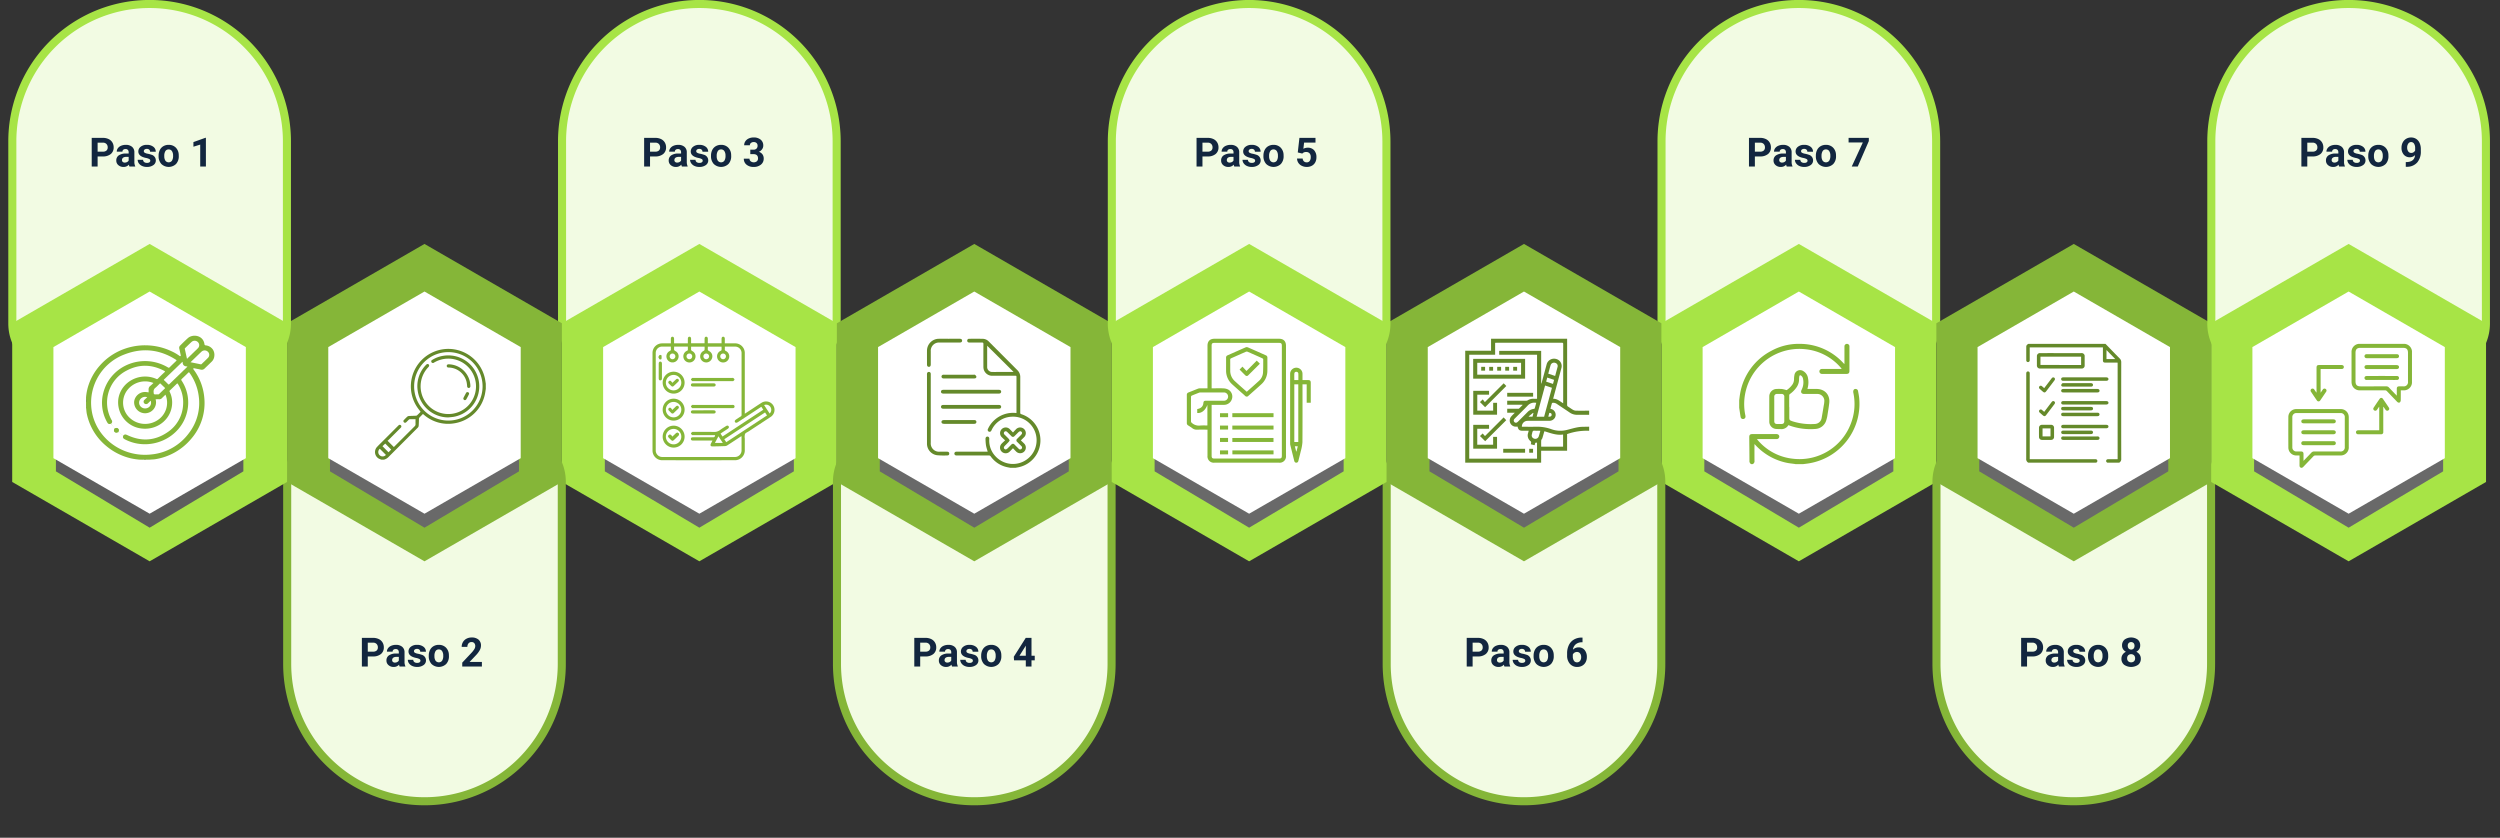 <svg xmlns="http://www.w3.org/2000/svg" xmlns:xlink="http://www.w3.org/1999/xlink" width="1240" height="415.531" viewBox="0 0 1240 415.531">
  <rect x="0" y="0" width="1240" height="415.531" fill="#333333" stroke="none"/>
  <defs>
    <clipPath id="clip-path">
      <path id="Trazado_249299" data-name="Trazado 249299" d="M0,0H1240V406.795L0,415.531Z" fill="none"/>
    </clipPath>
    <clipPath id="clip-path-2">
      <rect id="Rectángulo_90145" data-name="Rectángulo 90145" width="1239.882" height="410.288" fill="none"/>
    </clipPath>
    <clipPath id="clip-path-3">
      <rect id="Rectángulo_90136" data-name="Rectángulo 90136" width="93.757" height="111.796" fill="none"/>
    </clipPath>
    <clipPath id="clip-path-4">
      <rect id="Rectángulo_90137" data-name="Rectángulo 90137" width="93.756" height="111.796" fill="none"/>
    </clipPath>
    <clipPath id="clip-path-9">
      <rect id="Rectángulo_90142" data-name="Rectángulo 90142" width="92.981" height="111.796" fill="none"/>
    </clipPath>
    <clipPath id="clip-path-12">
      <rect id="Rectángulo_90495" data-name="Rectángulo 90495" width="63.65" height="61.486" fill="#fc4b52"/>
    </clipPath>
    <clipPath id="clip-path-13">
      <rect id="Rectángulo_90496" data-name="Rectángulo 90496" width="54.957" height="54.986" fill="#64892a"/>
    </clipPath>
    <clipPath id="clip-path-14">
      <rect id="Rectángulo_90497" data-name="Rectángulo 90497" width="60.529" height="61.253" fill="#85b638"/>
    </clipPath>
    <clipPath id="clip-path-15">
      <rect id="Rectángulo_90498" data-name="Rectángulo 90498" width="56.281" height="64.019" fill="#64892a"/>
    </clipPath>
    <clipPath id="clip-path-16">
      <rect id="Rectángulo_90507" data-name="Rectángulo 90507" width="61.476" height="61.479" fill="#85b638"/>
    </clipPath>
    <clipPath id="clip-path-17">
      <rect id="Rectángulo_90516" data-name="Rectángulo 90516" width="61.47" height="61.479" fill="#64892a"/>
    </clipPath>
    <clipPath id="clip-path-18">
      <rect id="Rectángulo_90517" data-name="Rectángulo 90517" width="59.656" height="59.67" fill="#85b638"/>
    </clipPath>
    <clipPath id="clip-path-19">
      <rect id="Rectángulo_90518" data-name="Rectángulo 90518" width="47.137" height="58.952" fill="#64892a"/>
    </clipPath>
    <clipPath id="clip-path-20">
      <rect id="Rectángulo_90519" data-name="Rectángulo 90519" width="61.342" height="61.492" fill="#85b638"/>
    </clipPath>
  </defs>
  <g id="Grupo_149776" data-name="Grupo 149776" transform="translate(-180 -1748.396)">
    <g id="Grupo_149074" data-name="Grupo 149074" transform="translate(180 1748.396)">
      <g id="Enmascarar_grupo_117530" data-name="Enmascarar grupo 117530" transform="translate(0 0)" clip-path="url(#clip-path)">
        <g id="Grupo_149072" data-name="Grupo 149072" transform="translate(0.118 -5.937)">
          <g id="Grupo_149071" data-name="Grupo 149071" clip-path="url(#clip-path-2)">
            <path id="Trazado_249263" data-name="Trazado 249263" d="M204.937,181.5H114.609a23,23,0,0,1-22.937-22.937V68.1a68.1,68.1,0,0,1,136.2,0v90.459A23,23,0,0,1,204.937,181.5" transform="translate(186.985 7.916)" fill="#f2fbe3" stroke="#a7e446" stroke-width="4"/>
            <path id="Trazado_249264" data-name="Trazado 249264" d="M91.651,79.359v78.705l68.162,39.356,68.162-39.356V79.359L159.813,40.006Z" transform="translate(186.944 86.926)" fill="#a7e446"/>
            <g id="Grupo_149046" data-name="Grupo 149046" transform="translate(299.879 155.877)" style="mix-blend-mode: hard-light;isolation: isolate">
              <g id="Grupo_149045" data-name="Grupo 149045">
                <g id="Grupo_149044" data-name="Grupo 149044" clip-path="url(#clip-path-3)">
                  <path id="Trazado_249265" data-name="Trazado 249265" d="M98.805,77.685v55.9l46.879,27.947,46.876-27.947v-55.9l-46.876-27.95Z" transform="translate(-98.805 -49.736)" fill="#696969"/>
                </g>
              </g>
            </g>
            <path id="Trazado_249266" data-name="Trazado 249266" d="M98.522,75.493v55.1l47.724,27.554L193.967,130.6v-55.1L146.246,47.939Z" transform="translate(200.512 102.593)" fill="#fff"/>
            <path id="Trazado_249267" data-name="Trazado 249267" d="M160.447,71.917h90.328a23,23,0,0,1,22.937,22.937v90.459a68.1,68.1,0,0,1-136.2,0V94.854a23,23,0,0,1,22.937-22.937" transform="translate(277.513 149.949)" fill="#f2fbe3" stroke="#85b638" stroke-width="4"/>
            <path id="Trazado_249268" data-name="Trazado 249268" d="M137.49,79.359v78.705l68.162,39.356,68.162-39.356V79.359L205.652,40.006Z" transform="translate(277.472 86.926)" fill="#85b638"/>
            <g id="Grupo_149049" data-name="Grupo 149049" transform="translate(436.246 155.877)" style="mix-blend-mode: hard-light;isolation: isolate">
              <g id="Grupo_149048" data-name="Grupo 149048">
                <g id="Grupo_149047" data-name="Grupo 149047" clip-path="url(#clip-path-4)">
                  <path id="Trazado_249269" data-name="Trazado 249269" d="M144.644,77.685v55.9l46.879,27.947L238.4,133.584v-55.9l-46.876-27.95Z" transform="translate(-144.645 -49.736)" fill="#696969"/>
                </g>
              </g>
            </g>
            <path id="Trazado_249270" data-name="Trazado 249270" d="M144.36,75.493v55.1l47.724,27.554L239.805,130.6v-55.1L192.084,47.939Z" transform="translate(291.04 102.593)" fill="#fff"/>
            <path id="Trazado_249271" data-name="Trazado 249271" d="M68.783,71.917h90.328a23,23,0,0,1,22.937,22.937v90.459a68.1,68.1,0,0,1-136.2,0V94.854A23,23,0,0,1,68.783,71.917" transform="translate(96.481 149.949)" fill="#f2fbe3" stroke="#85b638" stroke-width="4"/>
            <path id="Trazado_249272" data-name="Trazado 249272" d="M45.826,79.359v78.705l68.162,39.356,68.162-39.356V79.359L113.988,40.006Z" transform="translate(96.44 86.926)" fill="#85b638"/>
            <g id="Grupo_149052" data-name="Grupo 149052" transform="translate(163.549 155.877)" style="mix-blend-mode: hard-light;isolation: isolate">
              <g id="Grupo_149051" data-name="Grupo 149051">
                <g id="Grupo_149050" data-name="Grupo 149050" clip-path="url(#clip-path-3)">
                  <path id="Trazado_249273" data-name="Trazado 249273" d="M52.98,77.685v55.9l46.879,27.947,46.879-27.947v-55.9L99.859,49.735Z" transform="translate(-52.98 -49.736)" fill="#696969"/>
                </g>
              </g>
            </g>
            <path id="Trazado_249274" data-name="Trazado 249274" d="M52.7,75.493v55.1l47.724,27.554L148.144,130.6v-55.1L100.42,47.939Z" transform="translate(110.008 102.593)" fill="#fff"/>
            <path id="Trazado_249275" data-name="Trazado 249275" d="M388.25,181.5H297.922a23,23,0,0,1-22.937-22.937V68.1a68.1,68.1,0,0,1,136.2,0v90.459A23,23,0,0,1,388.25,181.5" transform="translate(549.019 7.916)" fill="#f2fbe3" stroke="#a7e446" stroke-width="4"/>
            <path id="Trazado_249276" data-name="Trazado 249276" d="M274.964,79.359v78.705l68.162,39.356,68.162-39.356V79.359L343.126,40.006Z" transform="translate(548.978 86.926)" fill="#a7e446"/>
            <g id="Grupo_149055" data-name="Grupo 149055" transform="translate(845.227 155.877)" style="mix-blend-mode: hard-light;isolation: isolate">
              <g id="Grupo_149054" data-name="Grupo 149054">
                <g id="Grupo_149053" data-name="Grupo 149053" clip-path="url(#clip-path-4)">
                  <path id="Trazado_249277" data-name="Trazado 249277" d="M282.119,77.685v55.9L329,161.531l46.876-27.947v-55.9L329,49.735Z" transform="translate(-282.12 -49.736)" fill="#696969"/>
                </g>
              </g>
            </g>
            <path id="Trazado_249278" data-name="Trazado 249278" d="M281.835,75.493v55.1l47.724,27.554L377.28,130.6v-55.1L329.559,47.939Z" transform="translate(562.546 102.593)" fill="#fff"/>
            <path id="Trazado_249279" data-name="Trazado 249279" d="M343.76,71.917h90.328a23,23,0,0,1,22.937,22.937v90.459a68.1,68.1,0,0,1-136.2,0V94.854A23,23,0,0,1,343.76,71.917" transform="translate(639.547 149.949)" fill="#f2fbe3" stroke="#85b638" stroke-width="4"/>
            <path id="Trazado_249280" data-name="Trazado 249280" d="M320.8,79.359v78.705l68.162,39.356,68.162-39.356V79.359L388.965,40.006Z" transform="translate(639.506 86.926)" fill="#85b638"/>
            <g id="Grupo_149058" data-name="Grupo 149058" transform="translate(981.593 155.877)" style="mix-blend-mode: hard-light;isolation: isolate">
              <g id="Grupo_149057" data-name="Grupo 149057">
                <g id="Grupo_149056" data-name="Grupo 149056" clip-path="url(#clip-path-4)">
                  <path id="Trazado_249281" data-name="Trazado 249281" d="M327.957,77.685v55.9l46.879,27.947,46.876-27.947v-55.9l-46.876-27.95Z" transform="translate(-327.958 -49.736)" fill="#696969"/>
                </g>
              </g>
            </g>
            <path id="Trazado_249282" data-name="Trazado 249282" d="M327.673,75.493v55.1L375.4,158.152,423.118,130.6v-55.1L375.4,47.939Z" transform="translate(653.075 102.593)" fill="#fff"/>
            <path id="Trazado_249283" data-name="Trazado 249283" d="M252.1,71.917h90.328a23,23,0,0,1,22.937,22.937v90.459a68.1,68.1,0,0,1-136.2,0V94.854A23,23,0,0,1,252.1,71.917" transform="translate(458.515 149.949)" fill="#f2fbe3" stroke="#85b638" stroke-width="4"/>
            <path id="Trazado_249284" data-name="Trazado 249284" d="M229.139,79.359v78.705L297.3,197.42l68.162-39.356V79.359L297.3,40.006Z" transform="translate(458.474 86.926)" fill="#85b638"/>
            <g id="Grupo_149061" data-name="Grupo 149061" transform="translate(708.897 155.877)" style="mix-blend-mode: hard-light;isolation: isolate">
              <g id="Grupo_149060" data-name="Grupo 149060">
                <g id="Grupo_149059" data-name="Grupo 149059" clip-path="url(#clip-path-4)">
                  <path id="Trazado_249285" data-name="Trazado 249285" d="M236.293,77.685v55.9l46.879,27.947,46.879-27.947v-55.9l-46.879-27.95Z" transform="translate(-236.294 -49.736)" fill="#696969"/>
                </g>
              </g>
            </g>
            <path id="Trazado_249286" data-name="Trazado 249286" d="M236.009,75.493v55.1l47.724,27.554L331.457,130.6v-55.1L283.733,47.939Z" transform="translate(472.042 102.593)" fill="#fff"/>
            <path id="Trazado_249287" data-name="Trazado 249287" d="M113.285,181.5H22.957A23,23,0,0,1,.02,158.559V68.1a68.1,68.1,0,0,1,136.2,0v90.459A23,23,0,0,1,113.285,181.5" transform="translate(5.977 7.916)" fill="#f2fbe3" stroke="#a7e446" stroke-width="4"/>
            <path id="Trazado_249288" data-name="Trazado 249288" d="M0,79.359v78.705L68.162,197.42l68.162-39.356V79.359L68.162,40.006Z" transform="translate(5.937 86.926)" fill="#a7e446"/>
            <g id="Grupo_149064" data-name="Grupo 149064" transform="translate(27.608 155.877)" style="mix-blend-mode: hard-light;isolation: isolate">
              <g id="Grupo_149063" data-name="Grupo 149063">
                <g id="Grupo_149062" data-name="Grupo 149062" clip-path="url(#clip-path-9)">
                  <path id="Trazado_249289" data-name="Trazado 249289" d="M7.285,77.685v55.9l46.49,27.947,46.493-27.947v-55.9L53.774,49.735Z" transform="translate(-7.285 -49.736)" fill="#5e5e5e"/>
                </g>
              </g>
            </g>
            <path id="Trazado_249290" data-name="Trazado 249290" d="M6.87,75.493v55.1l47.724,27.554L102.315,130.6v-55.1L54.594,47.939Z" transform="translate(19.505 102.593)" fill="#fff"/>
            <path id="Trazado_249291" data-name="Trazado 249291" d="M296.6,181.5H206.272a23,23,0,0,1-22.937-22.937V68.1A68.3,68.3,0,0,1,251.435,0h0a68.3,68.3,0,0,1,68.1,68.1v90.459A23,23,0,0,1,296.6,181.5" transform="translate(368.015 7.916)" fill="#f2fbe3" stroke="#a7e446" stroke-width="4"/>
            <path id="Trazado_249292" data-name="Trazado 249292" d="M183.315,79.359v78.705l68.162,39.356,68.162-39.356V79.359L251.477,40.006Z" transform="translate(367.975 86.926)" fill="#a7e446"/>
            <g id="Grupo_149067" data-name="Grupo 149067" transform="translate(572.573 155.877)" style="mix-blend-mode: hard-light;isolation: isolate">
              <g id="Grupo_149066" data-name="Grupo 149066">
                <g id="Grupo_149065" data-name="Grupo 149065" clip-path="url(#clip-path-4)">
                  <path id="Trazado_249293" data-name="Trazado 249293" d="M190.469,77.685v55.9l46.879,27.947,46.876-27.947v-55.9l-46.876-27.95Z" transform="translate(-190.469 -49.736)" fill="#696969"/>
                </g>
              </g>
            </g>
            <path id="Trazado_249294" data-name="Trazado 249294" d="M190.185,75.493v55.1l47.724,27.554L285.63,130.6v-55.1L237.909,47.939Z" transform="translate(381.543 102.593)" fill="#fff"/>
            <path id="Trazado_249295" data-name="Trazado 249295" d="M479.912,181.5H389.584a23,23,0,0,1-22.937-22.937V68.1a68.1,68.1,0,0,1,136.2,0v90.459A23,23,0,0,1,479.912,181.5" transform="translate(730.047 7.916)" fill="#f2fbe3" stroke="#a7e446" stroke-width="4"/>
            <path id="Trazado_249296" data-name="Trazado 249296" d="M366.626,79.359v78.705l68.162,39.356,68.162-39.356V79.359L434.788,40.006Z" transform="translate(730.006 86.926)" fill="#a7e446"/>
            <g id="Grupo_149070" data-name="Grupo 149070" transform="translate(1117.917 155.877)" style="mix-blend-mode: hard-light;isolation: isolate">
              <g id="Grupo_149069" data-name="Grupo 149069">
                <g id="Grupo_149068" data-name="Grupo 149068" clip-path="url(#clip-path-4)">
                  <path id="Trazado_249297" data-name="Trazado 249297" d="M373.781,77.685v55.9l46.879,27.947,46.876-27.947v-55.9L420.66,49.735Z" transform="translate(-373.782 -49.736)" fill="#696969"/>
                </g>
              </g>
            </g>
            <path id="Trazado_249298" data-name="Trazado 249298" d="M373.5,75.493v55.1l47.724,27.554L468.942,130.6v-55.1L421.221,47.939Z" transform="translate(743.574 102.593)" fill="#fff"/>
          </g>
        </g>
      </g>
    </g>
    <path id="Trazado_263869" data-name="Trazado 263869" d="M8.418,15.99V21H5.488V6.781h5.547a6.417,6.417,0,0,1,2.817.586,4.318,4.318,0,0,1,1.87,1.665,4.643,4.643,0,0,1,.654,2.456,4.083,4.083,0,0,1-1.431,3.3,5.959,5.959,0,0,1-3.96,1.206Zm0-2.373h2.617a2.573,2.573,0,0,0,1.772-.547,1.989,1.989,0,0,0,.61-1.562A2.345,2.345,0,0,0,12.8,9.818a2.3,2.3,0,0,0-1.7-.664H8.418ZM24.219,21a3.134,3.134,0,0,1-.283-.947A3.415,3.415,0,0,1,21.27,21.2a3.752,3.752,0,0,1-2.573-.9,2.89,2.89,0,0,1-1.021-2.266,2.986,2.986,0,0,1,1.245-2.578,6.144,6.144,0,0,1,3.6-.908h1.3v-.605a1.741,1.741,0,0,0-.376-1.172,1.479,1.479,0,0,0-1.187-.439,1.682,1.682,0,0,0-1.118.342,1.161,1.161,0,0,0-.405.938H17.91a2.835,2.835,0,0,1,.566-1.7,3.744,3.744,0,0,1,1.6-1.226,5.837,5.837,0,0,1,2.324-.444,4.611,4.611,0,0,1,3.1.981,3.433,3.433,0,0,1,1.147,2.759v4.58a5.052,5.052,0,0,0,.42,2.275V21Zm-2.334-1.963a2.431,2.431,0,0,0,1.152-.278,1.828,1.828,0,0,0,.781-.747V16.2H22.764q-2.119,0-2.256,1.465l-.01.166a1.13,1.13,0,0,0,.371.869A1.441,1.441,0,0,0,21.885,19.037Zm12.656-.957a.909.909,0,0,0-.513-.815,5.824,5.824,0,0,0-1.646-.532q-3.77-.791-3.77-3.2a2.9,2.9,0,0,1,1.167-2.349,4.708,4.708,0,0,1,3.052-.942,5.067,5.067,0,0,1,3.218.947,2.985,2.985,0,0,1,1.206,2.461H34.434a1.366,1.366,0,0,0-.391-1,1.653,1.653,0,0,0-1.221-.4,1.689,1.689,0,0,0-1.1.322,1.017,1.017,0,0,0-.391.82.87.87,0,0,0,.444.757,4.571,4.571,0,0,0,1.5.5,12.244,12.244,0,0,1,1.777.474,2.92,2.92,0,0,1,2.236,2.842,2.756,2.756,0,0,1-1.24,2.339,5.35,5.35,0,0,1-3.2.894,5.588,5.588,0,0,1-2.358-.474,3.957,3.957,0,0,1-1.616-1.3,3.018,3.018,0,0,1-.586-1.782h2.676a1.473,1.473,0,0,0,.557,1.152,2.208,2.208,0,0,0,1.387.4,2.044,2.044,0,0,0,1.226-.308A.957.957,0,0,0,34.541,18.08Zm4.121-2.461a6.267,6.267,0,0,1,.605-2.8,4.432,4.432,0,0,1,1.743-1.9,5.086,5.086,0,0,1,2.642-.674,4.812,4.812,0,0,1,3.491,1.309A5.252,5.252,0,0,1,48.652,15.1l.02.723a5.523,5.523,0,0,1-1.357,3.9,5.261,5.261,0,0,1-7.29,0,5.62,5.62,0,0,1-1.362-3.984Zm2.822.2a3.95,3.95,0,0,0,.566,2.3,2.035,2.035,0,0,0,3.223.01,4.322,4.322,0,0,0,.576-2.518,3.91,3.91,0,0,0-.576-2.289,1.873,1.873,0,0,0-1.621-.812,1.842,1.842,0,0,0-1.6.807A4.395,4.395,0,0,0,41.484,15.819ZM62.129,21H59.307V10.121l-3.369,1.045V8.871l5.889-2.109h.3Z" transform="translate(220 1810)" fill="#12263f"/>
    <path id="Trazado_263867" data-name="Trazado 263867" d="M8.418,15.99V21H5.488V6.781h5.547a6.417,6.417,0,0,1,2.817.586,4.318,4.318,0,0,1,1.87,1.665,4.643,4.643,0,0,1,.654,2.456,4.083,4.083,0,0,1-1.431,3.3,5.959,5.959,0,0,1-3.96,1.206Zm0-2.373h2.617a2.573,2.573,0,0,0,1.772-.547,1.989,1.989,0,0,0,.61-1.562A2.345,2.345,0,0,0,12.8,9.818a2.3,2.3,0,0,0-1.7-.664H8.418ZM24.219,21a3.134,3.134,0,0,1-.283-.947A3.415,3.415,0,0,1,21.27,21.2a3.752,3.752,0,0,1-2.573-.9,2.89,2.89,0,0,1-1.021-2.266,2.986,2.986,0,0,1,1.245-2.578,6.144,6.144,0,0,1,3.6-.908h1.3v-.605a1.741,1.741,0,0,0-.376-1.172,1.479,1.479,0,0,0-1.187-.439,1.682,1.682,0,0,0-1.118.342,1.161,1.161,0,0,0-.405.938H17.91a2.835,2.835,0,0,1,.566-1.7,3.744,3.744,0,0,1,1.6-1.226,5.837,5.837,0,0,1,2.324-.444,4.611,4.611,0,0,1,3.1.981,3.433,3.433,0,0,1,1.147,2.759v4.58a5.052,5.052,0,0,0,.42,2.275V21Zm-2.334-1.963a2.431,2.431,0,0,0,1.152-.278,1.828,1.828,0,0,0,.781-.747V16.2H22.764q-2.119,0-2.256,1.465l-.01.166a1.13,1.13,0,0,0,.371.869A1.441,1.441,0,0,0,21.885,19.037Zm12.656-.957a.909.909,0,0,0-.513-.815,5.824,5.824,0,0,0-1.646-.532q-3.77-.791-3.77-3.2a2.9,2.9,0,0,1,1.167-2.349,4.708,4.708,0,0,1,3.052-.942,5.067,5.067,0,0,1,3.218.947,2.985,2.985,0,0,1,1.206,2.461H34.434a1.366,1.366,0,0,0-.391-1,1.653,1.653,0,0,0-1.221-.4,1.689,1.689,0,0,0-1.1.322,1.017,1.017,0,0,0-.391.82.87.87,0,0,0,.444.757,4.571,4.571,0,0,0,1.5.5,12.244,12.244,0,0,1,1.777.474,2.92,2.92,0,0,1,2.236,2.842,2.756,2.756,0,0,1-1.24,2.339,5.35,5.35,0,0,1-3.2.894,5.588,5.588,0,0,1-2.358-.474,3.957,3.957,0,0,1-1.616-1.3,3.018,3.018,0,0,1-.586-1.782h2.676a1.473,1.473,0,0,0,.557,1.152,2.208,2.208,0,0,0,1.387.4,2.044,2.044,0,0,0,1.226-.308A.957.957,0,0,0,34.541,18.08Zm4.121-2.461a6.267,6.267,0,0,1,.605-2.8,4.432,4.432,0,0,1,1.743-1.9,5.086,5.086,0,0,1,2.642-.674,4.812,4.812,0,0,1,3.491,1.309A5.252,5.252,0,0,1,48.652,15.1l.02.723a5.523,5.523,0,0,1-1.357,3.9,5.261,5.261,0,0,1-7.29,0,5.62,5.62,0,0,1-1.362-3.984Zm2.822.2a3.95,3.95,0,0,0,.566,2.3,2.035,2.035,0,0,0,3.223.01,4.322,4.322,0,0,0,.576-2.518,3.91,3.91,0,0,0-.576-2.289,1.873,1.873,0,0,0-1.621-.812,1.842,1.842,0,0,0-1.6.807A4.395,4.395,0,0,0,41.484,15.819Zm16.66-3.179h1.5A2.119,2.119,0,0,0,61.24,12.1a1.968,1.968,0,0,0,.518-1.426,1.74,1.74,0,0,0-.513-1.338,1.987,1.987,0,0,0-1.411-.479,2.083,2.083,0,0,0-1.357.444,1.421,1.421,0,0,0-.547,1.157H55.107a3.471,3.471,0,0,1,.6-2,4,4,0,0,1,1.68-1.382,5.606,5.606,0,0,1,2.378-.5A5.316,5.316,0,0,1,63.3,7.665a3.682,3.682,0,0,1,1.279,2.974,2.992,2.992,0,0,1-.6,1.8,3.87,3.87,0,0,1-1.562,1.26,3.533,3.533,0,0,1,1.792,1.289,3.5,3.5,0,0,1,.591,2.031,3.743,3.743,0,0,1-1.382,3.037A5.556,5.556,0,0,1,59.766,21.2a5.268,5.268,0,0,1-3.481-1.123A3.668,3.668,0,0,1,54.932,17.1h2.822a1.635,1.635,0,0,0,.6,1.309,2.505,2.505,0,0,0,3.057-.024,1.837,1.837,0,0,0,.571-1.411q0-2.129-2.344-2.129H58.145Z" transform="translate(494 1810)" fill="#12263f"/>
    <path id="Trazado_263863" data-name="Trazado 263863" d="M8.418,15.99V21H5.488V6.781h5.547a6.417,6.417,0,0,1,2.817.586,4.318,4.318,0,0,1,1.87,1.665,4.643,4.643,0,0,1,.654,2.456,4.083,4.083,0,0,1-1.431,3.3,5.959,5.959,0,0,1-3.96,1.206Zm0-2.373h2.617a2.573,2.573,0,0,0,1.772-.547,1.989,1.989,0,0,0,.61-1.562A2.345,2.345,0,0,0,12.8,9.818a2.3,2.3,0,0,0-1.7-.664H8.418ZM24.219,21a3.134,3.134,0,0,1-.283-.947A3.415,3.415,0,0,1,21.27,21.2a3.752,3.752,0,0,1-2.573-.9,2.89,2.89,0,0,1-1.021-2.266,2.986,2.986,0,0,1,1.245-2.578,6.144,6.144,0,0,1,3.6-.908h1.3v-.605a1.741,1.741,0,0,0-.376-1.172,1.479,1.479,0,0,0-1.187-.439,1.682,1.682,0,0,0-1.118.342,1.161,1.161,0,0,0-.405.938H17.91a2.835,2.835,0,0,1,.566-1.7,3.744,3.744,0,0,1,1.6-1.226,5.837,5.837,0,0,1,2.324-.444,4.611,4.611,0,0,1,3.1.981,3.433,3.433,0,0,1,1.147,2.759v4.58a5.052,5.052,0,0,0,.42,2.275V21Zm-2.334-1.963a2.431,2.431,0,0,0,1.152-.278,1.828,1.828,0,0,0,.781-.747V16.2H22.764q-2.119,0-2.256,1.465l-.01.166a1.13,1.13,0,0,0,.371.869A1.441,1.441,0,0,0,21.885,19.037Zm12.656-.957a.909.909,0,0,0-.513-.815,5.824,5.824,0,0,0-1.646-.532q-3.77-.791-3.77-3.2a2.9,2.9,0,0,1,1.167-2.349,4.708,4.708,0,0,1,3.052-.942,5.067,5.067,0,0,1,3.218.947,2.985,2.985,0,0,1,1.206,2.461H34.434a1.366,1.366,0,0,0-.391-1,1.653,1.653,0,0,0-1.221-.4,1.689,1.689,0,0,0-1.1.322,1.017,1.017,0,0,0-.391.82.87.87,0,0,0,.444.757,4.571,4.571,0,0,0,1.5.5,12.244,12.244,0,0,1,1.777.474,2.92,2.92,0,0,1,2.236,2.842,2.756,2.756,0,0,1-1.24,2.339,5.35,5.35,0,0,1-3.2.894,5.588,5.588,0,0,1-2.358-.474,3.957,3.957,0,0,1-1.616-1.3,3.018,3.018,0,0,1-.586-1.782h2.676a1.473,1.473,0,0,0,.557,1.152,2.208,2.208,0,0,0,1.387.4,2.044,2.044,0,0,0,1.226-.308A.957.957,0,0,0,34.541,18.08Zm4.121-2.461a6.267,6.267,0,0,1,.605-2.8,4.432,4.432,0,0,1,1.743-1.9,5.086,5.086,0,0,1,2.642-.674,4.812,4.812,0,0,1,3.491,1.309A5.252,5.252,0,0,1,48.652,15.1l.02.723a5.523,5.523,0,0,1-1.357,3.9,5.261,5.261,0,0,1-7.29,0,5.62,5.62,0,0,1-1.362-3.984Zm2.822.2a3.95,3.95,0,0,0,.566,2.3,2.035,2.035,0,0,0,3.223.01,4.322,4.322,0,0,0,.576-2.518,3.91,3.91,0,0,0-.576-2.289,1.873,1.873,0,0,0-1.621-.812,1.842,1.842,0,0,0-1.6.807A4.395,4.395,0,0,0,41.484,15.819Zm14.209-1.812.82-7.227h7.969V9.135H58.828l-.352,3.057a4.475,4.475,0,0,1,2.139-.537,4.1,4.1,0,0,1,3.184,1.26,5.032,5.032,0,0,1,1.152,3.525,5.155,5.155,0,0,1-.581,2.466,4.1,4.1,0,0,1-1.665,1.689,5.2,5.2,0,0,1-2.559.6,5.52,5.52,0,0,1-2.393-.522,4.244,4.244,0,0,1-1.743-1.47,4.006,4.006,0,0,1-.679-2.158h2.793a2.086,2.086,0,0,0,.62,1.382,1.966,1.966,0,0,0,1.392.493,1.735,1.735,0,0,0,1.475-.688,3.189,3.189,0,0,0,.518-1.948,2.637,2.637,0,0,0-.6-1.855,2.186,2.186,0,0,0-1.689-.645,2.443,2.443,0,0,0-1.631.527l-.273.254Z" transform="translate(768 1810)" fill="#12263f"/>
    <path id="Trazado_263862" data-name="Trazado 263862" d="M8.418,15.99V21H5.488V6.781h5.547a6.417,6.417,0,0,1,2.817.586,4.318,4.318,0,0,1,1.87,1.665,4.643,4.643,0,0,1,.654,2.456,4.083,4.083,0,0,1-1.431,3.3,5.959,5.959,0,0,1-3.96,1.206Zm0-2.373h2.617a2.573,2.573,0,0,0,1.772-.547,1.989,1.989,0,0,0,.61-1.562A2.345,2.345,0,0,0,12.8,9.818a2.3,2.3,0,0,0-1.7-.664H8.418ZM24.219,21a3.134,3.134,0,0,1-.283-.947A3.415,3.415,0,0,1,21.27,21.2a3.752,3.752,0,0,1-2.573-.9,2.89,2.89,0,0,1-1.021-2.266,2.986,2.986,0,0,1,1.245-2.578,6.144,6.144,0,0,1,3.6-.908h1.3v-.605a1.741,1.741,0,0,0-.376-1.172,1.479,1.479,0,0,0-1.187-.439,1.682,1.682,0,0,0-1.118.342,1.161,1.161,0,0,0-.405.938H17.91a2.835,2.835,0,0,1,.566-1.7,3.744,3.744,0,0,1,1.6-1.226,5.837,5.837,0,0,1,2.324-.444,4.611,4.611,0,0,1,3.1.981,3.433,3.433,0,0,1,1.147,2.759v4.58a5.052,5.052,0,0,0,.42,2.275V21Zm-2.334-1.963a2.431,2.431,0,0,0,1.152-.278,1.828,1.828,0,0,0,.781-.747V16.2H22.764q-2.119,0-2.256,1.465l-.01.166a1.13,1.13,0,0,0,.371.869A1.441,1.441,0,0,0,21.885,19.037Zm12.656-.957a.909.909,0,0,0-.513-.815,5.824,5.824,0,0,0-1.646-.532q-3.77-.791-3.77-3.2a2.9,2.9,0,0,1,1.167-2.349,4.708,4.708,0,0,1,3.052-.942,5.067,5.067,0,0,1,3.218.947,2.985,2.985,0,0,1,1.206,2.461H34.434a1.366,1.366,0,0,0-.391-1,1.653,1.653,0,0,0-1.221-.4,1.689,1.689,0,0,0-1.1.322,1.017,1.017,0,0,0-.391.82.87.87,0,0,0,.444.757,4.571,4.571,0,0,0,1.5.5,12.244,12.244,0,0,1,1.777.474,2.92,2.92,0,0,1,2.236,2.842,2.756,2.756,0,0,1-1.24,2.339,5.35,5.35,0,0,1-3.2.894,5.588,5.588,0,0,1-2.358-.474,3.957,3.957,0,0,1-1.616-1.3,3.018,3.018,0,0,1-.586-1.782h2.676a1.473,1.473,0,0,0,.557,1.152,2.208,2.208,0,0,0,1.387.4,2.044,2.044,0,0,0,1.226-.308A.957.957,0,0,0,34.541,18.08Zm4.121-2.461a6.267,6.267,0,0,1,.605-2.8,4.432,4.432,0,0,1,1.743-1.9,5.086,5.086,0,0,1,2.642-.674,4.812,4.812,0,0,1,3.491,1.309A5.252,5.252,0,0,1,48.652,15.1l.02.723a5.523,5.523,0,0,1-1.357,3.9,5.261,5.261,0,0,1-7.29,0,5.62,5.62,0,0,1-1.362-3.984Zm2.822.2a3.95,3.95,0,0,0,.566,2.3,2.035,2.035,0,0,0,3.223.01,4.322,4.322,0,0,0,.576-2.518,3.91,3.91,0,0,0-.576-2.289,1.873,1.873,0,0,0-1.621-.812,1.842,1.842,0,0,0-1.6.807A4.395,4.395,0,0,0,41.484,15.819ZM64.941,8.357,59.443,21H56.465L61.973,9.057H54.9V6.781H64.941Z" transform="translate(1042 1810)" fill="#12263f"/>
    <path id="Trazado_263861" data-name="Trazado 263861" d="M8.418,15.99V21H5.488V6.781h5.547a6.417,6.417,0,0,1,2.817.586,4.318,4.318,0,0,1,1.87,1.665,4.643,4.643,0,0,1,.654,2.456,4.083,4.083,0,0,1-1.431,3.3,5.959,5.959,0,0,1-3.96,1.206Zm0-2.373h2.617a2.573,2.573,0,0,0,1.772-.547,1.989,1.989,0,0,0,.61-1.562A2.345,2.345,0,0,0,12.8,9.818a2.3,2.3,0,0,0-1.7-.664H8.418ZM24.219,21a3.134,3.134,0,0,1-.283-.947A3.415,3.415,0,0,1,21.27,21.2a3.752,3.752,0,0,1-2.573-.9,2.89,2.89,0,0,1-1.021-2.266,2.986,2.986,0,0,1,1.245-2.578,6.144,6.144,0,0,1,3.6-.908h1.3v-.605a1.741,1.741,0,0,0-.376-1.172,1.479,1.479,0,0,0-1.187-.439,1.682,1.682,0,0,0-1.118.342,1.161,1.161,0,0,0-.405.938H17.91a2.835,2.835,0,0,1,.566-1.7,3.744,3.744,0,0,1,1.6-1.226,5.837,5.837,0,0,1,2.324-.444,4.611,4.611,0,0,1,3.1.981,3.433,3.433,0,0,1,1.147,2.759v4.58a5.052,5.052,0,0,0,.42,2.275V21Zm-2.334-1.963a2.431,2.431,0,0,0,1.152-.278,1.828,1.828,0,0,0,.781-.747V16.2H22.764q-2.119,0-2.256,1.465l-.01.166a1.13,1.13,0,0,0,.371.869A1.441,1.441,0,0,0,21.885,19.037Zm12.656-.957a.909.909,0,0,0-.513-.815,5.824,5.824,0,0,0-1.646-.532q-3.77-.791-3.77-3.2a2.9,2.9,0,0,1,1.167-2.349,4.708,4.708,0,0,1,3.052-.942,5.067,5.067,0,0,1,3.218.947,2.985,2.985,0,0,1,1.206,2.461H34.434a1.366,1.366,0,0,0-.391-1,1.653,1.653,0,0,0-1.221-.4,1.689,1.689,0,0,0-1.1.322,1.017,1.017,0,0,0-.391.82.87.87,0,0,0,.444.757,4.571,4.571,0,0,0,1.5.5,12.244,12.244,0,0,1,1.777.474,2.92,2.92,0,0,1,2.236,2.842,2.756,2.756,0,0,1-1.24,2.339,5.35,5.35,0,0,1-3.2.894,5.588,5.588,0,0,1-2.358-.474,3.957,3.957,0,0,1-1.616-1.3,3.018,3.018,0,0,1-.586-1.782h2.676a1.473,1.473,0,0,0,.557,1.152,2.208,2.208,0,0,0,1.387.4,2.044,2.044,0,0,0,1.226-.308A.957.957,0,0,0,34.541,18.08Zm4.121-2.461a6.267,6.267,0,0,1,.605-2.8,4.432,4.432,0,0,1,1.743-1.9,5.086,5.086,0,0,1,2.642-.674,4.812,4.812,0,0,1,3.491,1.309A5.252,5.252,0,0,1,48.652,15.1l.02.723a5.523,5.523,0,0,1-1.357,3.9,5.261,5.261,0,0,1-7.29,0,5.62,5.62,0,0,1-1.362-3.984Zm2.822.2a3.95,3.95,0,0,0,.566,2.3,2.035,2.035,0,0,0,3.223.01,4.322,4.322,0,0,0,.576-2.518,3.91,3.91,0,0,0-.576-2.289,1.873,1.873,0,0,0-1.621-.812,1.842,1.842,0,0,0-1.6.807A4.395,4.395,0,0,0,41.484,15.819Zm20.391-.5A3.564,3.564,0,0,1,59.3,16.4a3.811,3.811,0,0,1-3.018-1.294,5.114,5.114,0,0,1-1.133-3.491,5.447,5.447,0,0,1,.61-2.563,4.477,4.477,0,0,1,1.7-1.816,4.728,4.728,0,0,1,2.461-.649,4.522,4.522,0,0,1,2.5.7,4.623,4.623,0,0,1,1.7,2.021,7.258,7.258,0,0,1,.615,3.018v1.045a8.224,8.224,0,0,1-1.768,5.586,6.683,6.683,0,0,1-5.01,2.168l-.693.01V18.783l.625-.01Q61.572,18.607,61.875,15.316ZM59.99,14.242a1.974,1.974,0,0,0,1.177-.352,2.349,2.349,0,0,0,.747-.85V11.879a3.881,3.881,0,0,0-.547-2.227A1.7,1.7,0,0,0,59.9,8.861a1.648,1.648,0,0,0-1.4.776,3.3,3.3,0,0,0-.547,1.948,3.212,3.212,0,0,0,.532,1.909A1.734,1.734,0,0,0,59.99,14.242Z" transform="translate(1316 1810)" fill="#12263f"/>
    <path id="Trazado_263868" data-name="Trazado 263868" d="M8.418,15.99V21H5.488V6.781h5.547a6.417,6.417,0,0,1,2.817.586,4.318,4.318,0,0,1,1.87,1.665,4.643,4.643,0,0,1,.654,2.456,4.083,4.083,0,0,1-1.431,3.3,5.959,5.959,0,0,1-3.96,1.206Zm0-2.373h2.617a2.573,2.573,0,0,0,1.772-.547,1.989,1.989,0,0,0,.61-1.562A2.345,2.345,0,0,0,12.8,9.818a2.3,2.3,0,0,0-1.7-.664H8.418ZM24.219,21a3.134,3.134,0,0,1-.283-.947A3.415,3.415,0,0,1,21.27,21.2a3.752,3.752,0,0,1-2.573-.9,2.89,2.89,0,0,1-1.021-2.266,2.986,2.986,0,0,1,1.245-2.578,6.144,6.144,0,0,1,3.6-.908h1.3v-.605a1.741,1.741,0,0,0-.376-1.172,1.479,1.479,0,0,0-1.187-.439,1.682,1.682,0,0,0-1.118.342,1.161,1.161,0,0,0-.405.938H17.91a2.835,2.835,0,0,1,.566-1.7,3.744,3.744,0,0,1,1.6-1.226,5.837,5.837,0,0,1,2.324-.444,4.611,4.611,0,0,1,3.1.981,3.433,3.433,0,0,1,1.147,2.759v4.58a5.052,5.052,0,0,0,.42,2.275V21Zm-2.334-1.963a2.431,2.431,0,0,0,1.152-.278,1.828,1.828,0,0,0,.781-.747V16.2H22.764q-2.119,0-2.256,1.465l-.01.166a1.13,1.13,0,0,0,.371.869A1.441,1.441,0,0,0,21.885,19.037Zm12.656-.957a.909.909,0,0,0-.513-.815,5.824,5.824,0,0,0-1.646-.532q-3.77-.791-3.77-3.2a2.9,2.9,0,0,1,1.167-2.349,4.708,4.708,0,0,1,3.052-.942,5.067,5.067,0,0,1,3.218.947,2.985,2.985,0,0,1,1.206,2.461H34.434a1.366,1.366,0,0,0-.391-1,1.653,1.653,0,0,0-1.221-.4,1.689,1.689,0,0,0-1.1.322,1.017,1.017,0,0,0-.391.82.87.87,0,0,0,.444.757,4.571,4.571,0,0,0,1.5.5,12.244,12.244,0,0,1,1.777.474,2.92,2.92,0,0,1,2.236,2.842,2.756,2.756,0,0,1-1.24,2.339,5.35,5.35,0,0,1-3.2.894,5.588,5.588,0,0,1-2.358-.474,3.957,3.957,0,0,1-1.616-1.3,3.018,3.018,0,0,1-.586-1.782h2.676a1.473,1.473,0,0,0,.557,1.152,2.208,2.208,0,0,0,1.387.4,2.044,2.044,0,0,0,1.226-.308A.957.957,0,0,0,34.541,18.08Zm4.121-2.461a6.267,6.267,0,0,1,.605-2.8,4.432,4.432,0,0,1,1.743-1.9,5.086,5.086,0,0,1,2.642-.674,4.812,4.812,0,0,1,3.491,1.309A5.252,5.252,0,0,1,48.652,15.1l.02.723a5.523,5.523,0,0,1-1.357,3.9,5.261,5.261,0,0,1-7.29,0,5.62,5.62,0,0,1-1.362-3.984Zm2.822.2a3.95,3.95,0,0,0,.566,2.3,2.035,2.035,0,0,0,3.223.01,4.322,4.322,0,0,0,.576-2.518,3.91,3.91,0,0,0-.576-2.289,1.873,1.873,0,0,0-1.621-.812,1.842,1.842,0,0,0-1.6.807A4.395,4.395,0,0,0,41.484,15.819ZM65.02,21H55.273V19.066l4.6-4.9a11.347,11.347,0,0,0,1.4-1.807,2.9,2.9,0,0,0,.454-1.465A2.172,2.172,0,0,0,61.25,9.4a1.727,1.727,0,0,0-1.367-.542,1.863,1.863,0,0,0-1.509.659,2.611,2.611,0,0,0-.552,1.733H54.99a4.661,4.661,0,0,1,.62-2.373A4.371,4.371,0,0,1,57.363,7.2a5.328,5.328,0,0,1,2.568-.61,5.045,5.045,0,0,1,3.413,1.055,3.731,3.731,0,0,1,1.216,2.979,4.781,4.781,0,0,1-.547,2.148,11.939,11.939,0,0,1-1.875,2.549l-3.232,3.408H65.02Z" transform="translate(354 2058)" fill="#12263f"/>
    <path id="Trazado_263866" data-name="Trazado 263866" d="M8.418,15.99V21H5.488V6.781h5.547a6.417,6.417,0,0,1,2.817.586,4.318,4.318,0,0,1,1.87,1.665,4.643,4.643,0,0,1,.654,2.456,4.083,4.083,0,0,1-1.431,3.3,5.959,5.959,0,0,1-3.96,1.206Zm0-2.373h2.617a2.573,2.573,0,0,0,1.772-.547,1.989,1.989,0,0,0,.61-1.562A2.345,2.345,0,0,0,12.8,9.818a2.3,2.3,0,0,0-1.7-.664H8.418ZM24.219,21a3.134,3.134,0,0,1-.283-.947A3.415,3.415,0,0,1,21.27,21.2a3.752,3.752,0,0,1-2.573-.9,2.89,2.89,0,0,1-1.021-2.266,2.986,2.986,0,0,1,1.245-2.578,6.144,6.144,0,0,1,3.6-.908h1.3v-.605a1.741,1.741,0,0,0-.376-1.172,1.479,1.479,0,0,0-1.187-.439,1.682,1.682,0,0,0-1.118.342,1.161,1.161,0,0,0-.405.938H17.91a2.835,2.835,0,0,1,.566-1.7,3.744,3.744,0,0,1,1.6-1.226,5.837,5.837,0,0,1,2.324-.444,4.611,4.611,0,0,1,3.1.981,3.433,3.433,0,0,1,1.147,2.759v4.58a5.052,5.052,0,0,0,.42,2.275V21Zm-2.334-1.963a2.431,2.431,0,0,0,1.152-.278,1.828,1.828,0,0,0,.781-.747V16.2H22.764q-2.119,0-2.256,1.465l-.01.166a1.13,1.13,0,0,0,.371.869A1.441,1.441,0,0,0,21.885,19.037Zm12.656-.957a.909.909,0,0,0-.513-.815,5.824,5.824,0,0,0-1.646-.532q-3.77-.791-3.77-3.2a2.9,2.9,0,0,1,1.167-2.349,4.708,4.708,0,0,1,3.052-.942,5.067,5.067,0,0,1,3.218.947,2.985,2.985,0,0,1,1.206,2.461H34.434a1.366,1.366,0,0,0-.391-1,1.653,1.653,0,0,0-1.221-.4,1.689,1.689,0,0,0-1.1.322,1.017,1.017,0,0,0-.391.82.87.87,0,0,0,.444.757,4.571,4.571,0,0,0,1.5.5,12.244,12.244,0,0,1,1.777.474,2.92,2.92,0,0,1,2.236,2.842,2.756,2.756,0,0,1-1.24,2.339,5.35,5.35,0,0,1-3.2.894,5.588,5.588,0,0,1-2.358-.474,3.957,3.957,0,0,1-1.616-1.3,3.018,3.018,0,0,1-.586-1.782h2.676a1.473,1.473,0,0,0,.557,1.152,2.208,2.208,0,0,0,1.387.4,2.044,2.044,0,0,0,1.226-.308A.957.957,0,0,0,34.541,18.08Zm4.121-2.461a6.267,6.267,0,0,1,.605-2.8,4.432,4.432,0,0,1,1.743-1.9,5.086,5.086,0,0,1,2.642-.674,4.812,4.812,0,0,1,3.491,1.309A5.252,5.252,0,0,1,48.652,15.1l.02.723a5.523,5.523,0,0,1-1.357,3.9,5.261,5.261,0,0,1-7.29,0,5.62,5.62,0,0,1-1.362-3.984Zm2.822.2a3.95,3.95,0,0,0,.566,2.3,2.035,2.035,0,0,0,3.223.01,4.322,4.322,0,0,0,.576-2.518,3.91,3.91,0,0,0-.576-2.289,1.873,1.873,0,0,0-1.621-.812,1.842,1.842,0,0,0-1.6.807A4.395,4.395,0,0,0,41.484,15.819Zm22.139-.171h1.611v2.275H63.623V21H60.8V17.924h-5.83l-.127-1.777,5.928-9.365h2.852Zm-5.967,0H60.8v-5.02l-.186.322Z" transform="translate(628 2058)" fill="#12263f"/>
    <path id="Trazado_263864" data-name="Trazado 263864" d="M8.418,15.99V21H5.488V6.781h5.547a6.417,6.417,0,0,1,2.817.586,4.318,4.318,0,0,1,1.87,1.665,4.643,4.643,0,0,1,.654,2.456,4.083,4.083,0,0,1-1.431,3.3,5.959,5.959,0,0,1-3.96,1.206Zm0-2.373h2.617a2.573,2.573,0,0,0,1.772-.547,1.989,1.989,0,0,0,.61-1.562A2.345,2.345,0,0,0,12.8,9.818a2.3,2.3,0,0,0-1.7-.664H8.418ZM24.219,21a3.134,3.134,0,0,1-.283-.947A3.415,3.415,0,0,1,21.27,21.2a3.752,3.752,0,0,1-2.573-.9,2.89,2.89,0,0,1-1.021-2.266,2.986,2.986,0,0,1,1.245-2.578,6.144,6.144,0,0,1,3.6-.908h1.3v-.605a1.741,1.741,0,0,0-.376-1.172,1.479,1.479,0,0,0-1.187-.439,1.682,1.682,0,0,0-1.118.342,1.161,1.161,0,0,0-.405.938H17.91a2.835,2.835,0,0,1,.566-1.7,3.744,3.744,0,0,1,1.6-1.226,5.837,5.837,0,0,1,2.324-.444,4.611,4.611,0,0,1,3.1.981,3.433,3.433,0,0,1,1.147,2.759v4.58a5.052,5.052,0,0,0,.42,2.275V21Zm-2.334-1.963a2.431,2.431,0,0,0,1.152-.278,1.828,1.828,0,0,0,.781-.747V16.2H22.764q-2.119,0-2.256,1.465l-.01.166a1.13,1.13,0,0,0,.371.869A1.441,1.441,0,0,0,21.885,19.037Zm12.656-.957a.909.909,0,0,0-.513-.815,5.824,5.824,0,0,0-1.646-.532q-3.77-.791-3.77-3.2a2.9,2.9,0,0,1,1.167-2.349,4.708,4.708,0,0,1,3.052-.942,5.067,5.067,0,0,1,3.218.947,2.985,2.985,0,0,1,1.206,2.461H34.434a1.366,1.366,0,0,0-.391-1,1.653,1.653,0,0,0-1.221-.4,1.689,1.689,0,0,0-1.1.322,1.017,1.017,0,0,0-.391.82.87.87,0,0,0,.444.757,4.571,4.571,0,0,0,1.5.5,12.244,12.244,0,0,1,1.777.474,2.92,2.92,0,0,1,2.236,2.842,2.756,2.756,0,0,1-1.24,2.339,5.35,5.35,0,0,1-3.2.894,5.588,5.588,0,0,1-2.358-.474,3.957,3.957,0,0,1-1.616-1.3,3.018,3.018,0,0,1-.586-1.782h2.676a1.473,1.473,0,0,0,.557,1.152,2.208,2.208,0,0,0,1.387.4,2.044,2.044,0,0,0,1.226-.308A.957.957,0,0,0,34.541,18.08Zm4.121-2.461a6.267,6.267,0,0,1,.605-2.8,4.432,4.432,0,0,1,1.743-1.9,5.086,5.086,0,0,1,2.642-.674,4.812,4.812,0,0,1,3.491,1.309A5.252,5.252,0,0,1,48.652,15.1l.02.723a5.523,5.523,0,0,1-1.357,3.9,5.261,5.261,0,0,1-7.29,0,5.62,5.62,0,0,1-1.362-3.984Zm2.822.2a3.95,3.95,0,0,0,.566,2.3,2.035,2.035,0,0,0,3.223.01,4.322,4.322,0,0,0,.576-2.518,3.91,3.91,0,0,0-.576-2.289,1.873,1.873,0,0,0-1.621-.812,1.842,1.842,0,0,0-1.6.807A4.395,4.395,0,0,0,41.484,15.819ZM62.93,6.635V8.959h-.273a4.8,4.8,0,0,0-3.081,1,4.047,4.047,0,0,0-1.4,2.686,3.844,3.844,0,0,1,2.861-1.152,3.622,3.622,0,0,1,2.949,1.328,5.324,5.324,0,0,1,1.094,3.5,5.237,5.237,0,0,1-.6,2.51,4.307,4.307,0,0,1-1.7,1.748,4.937,4.937,0,0,1-2.485.625,4.611,4.611,0,0,1-3.628-1.562,6.065,6.065,0,0,1-1.382-4.17V14.447a9.128,9.128,0,0,1,.874-4.087,6.409,6.409,0,0,1,2.51-2.744,7.354,7.354,0,0,1,3.794-.981Zm-2.754,7.129a2.255,2.255,0,0,0-1.24.356,2.143,2.143,0,0,0-.82.941v.858a3.8,3.8,0,0,0,.557,2.208,1.8,1.8,0,0,0,1.563.794A1.779,1.779,0,0,0,61.7,18.2a2.922,2.922,0,0,0,.562-1.857,2.916,2.916,0,0,0-.566-1.871A1.846,1.846,0,0,0,60.176,13.764Z" transform="translate(902 2058)" fill="#12263f"/>
    <path id="Trazado_263865" data-name="Trazado 263865" d="M8.418,15.99V21H5.488V6.781h5.547a6.417,6.417,0,0,1,2.817.586,4.318,4.318,0,0,1,1.87,1.665,4.643,4.643,0,0,1,.654,2.456,4.083,4.083,0,0,1-1.431,3.3,5.959,5.959,0,0,1-3.96,1.206Zm0-2.373h2.617a2.573,2.573,0,0,0,1.772-.547,1.989,1.989,0,0,0,.61-1.562A2.345,2.345,0,0,0,12.8,9.818a2.3,2.3,0,0,0-1.7-.664H8.418ZM24.219,21a3.134,3.134,0,0,1-.283-.947A3.415,3.415,0,0,1,21.27,21.2a3.752,3.752,0,0,1-2.573-.9,2.89,2.89,0,0,1-1.021-2.266,2.986,2.986,0,0,1,1.245-2.578,6.144,6.144,0,0,1,3.6-.908h1.3v-.605a1.741,1.741,0,0,0-.376-1.172,1.479,1.479,0,0,0-1.187-.439,1.682,1.682,0,0,0-1.118.342,1.161,1.161,0,0,0-.405.938H17.91a2.835,2.835,0,0,1,.566-1.7,3.744,3.744,0,0,1,1.6-1.226,5.837,5.837,0,0,1,2.324-.444,4.611,4.611,0,0,1,3.1.981,3.433,3.433,0,0,1,1.147,2.759v4.58a5.052,5.052,0,0,0,.42,2.275V21Zm-2.334-1.963a2.431,2.431,0,0,0,1.152-.278,1.828,1.828,0,0,0,.781-.747V16.2H22.764q-2.119,0-2.256,1.465l-.01.166a1.13,1.13,0,0,0,.371.869A1.441,1.441,0,0,0,21.885,19.037Zm12.656-.957a.909.909,0,0,0-.513-.815,5.824,5.824,0,0,0-1.646-.532q-3.77-.791-3.77-3.2a2.9,2.9,0,0,1,1.167-2.349,4.708,4.708,0,0,1,3.052-.942,5.067,5.067,0,0,1,3.218.947,2.985,2.985,0,0,1,1.206,2.461H34.434a1.366,1.366,0,0,0-.391-1,1.653,1.653,0,0,0-1.221-.4,1.689,1.689,0,0,0-1.1.322,1.017,1.017,0,0,0-.391.82.87.87,0,0,0,.444.757,4.571,4.571,0,0,0,1.5.5,12.244,12.244,0,0,1,1.777.474,2.92,2.92,0,0,1,2.236,2.842,2.756,2.756,0,0,1-1.24,2.339,5.35,5.35,0,0,1-3.2.894,5.588,5.588,0,0,1-2.358-.474,3.957,3.957,0,0,1-1.616-1.3,3.018,3.018,0,0,1-.586-1.782h2.676a1.473,1.473,0,0,0,.557,1.152,2.208,2.208,0,0,0,1.387.4,2.044,2.044,0,0,0,1.226-.308A.957.957,0,0,0,34.541,18.08Zm4.121-2.461a6.267,6.267,0,0,1,.605-2.8,4.432,4.432,0,0,1,1.743-1.9,5.086,5.086,0,0,1,2.642-.674,4.812,4.812,0,0,1,3.491,1.309A5.252,5.252,0,0,1,48.652,15.1l.02.723a5.523,5.523,0,0,1-1.357,3.9,5.261,5.261,0,0,1-7.29,0,5.62,5.62,0,0,1-1.362-3.984Zm2.822.2a3.95,3.95,0,0,0,.566,2.3,2.035,2.035,0,0,0,3.223.01,4.322,4.322,0,0,0,.576-2.518,3.91,3.91,0,0,0-.576-2.289,1.873,1.873,0,0,0-1.621-.812,1.842,1.842,0,0,0-1.6.807A4.395,4.395,0,0,0,41.484,15.819Zm23.057-5.259a3.307,3.307,0,0,1-.518,1.836A3.725,3.725,0,0,1,62.6,13.676a4.123,4.123,0,0,1,1.641,1.372,3.52,3.52,0,0,1,.605,2.056A3.727,3.727,0,0,1,63.555,20.1a6.147,6.147,0,0,1-7.021,0,3.718,3.718,0,0,1-1.3-2.988,3.542,3.542,0,0,1,.605-2.061,4.049,4.049,0,0,1,1.631-1.367A3.687,3.687,0,0,1,56.05,12.4a3.331,3.331,0,0,1-.513-1.836,3.685,3.685,0,0,1,1.211-2.9,5.571,5.571,0,0,1,6.577-.01A3.671,3.671,0,0,1,64.541,10.561ZM62.012,16.9a2.047,2.047,0,0,0-.537-1.484,2.149,2.149,0,0,0-2.881,0,2.044,2.044,0,0,0-.537,1.489,2.042,2.042,0,0,0,.527,1.465,2.2,2.2,0,0,0,2.905.02A2.039,2.039,0,0,0,62.012,16.9Zm-.293-6.2a1.953,1.953,0,0,0-.439-1.333,1.788,1.788,0,0,0-2.471-.015,1.942,1.942,0,0,0-.439,1.348,2.041,2.041,0,0,0,.439,1.367,1.739,1.739,0,0,0,2.476,0A2.056,2.056,0,0,0,61.719,10.7Z" transform="translate(1177 2058)" fill="#12263f"/>
    <g id="Grupo_149076" data-name="Grupo 149076" transform="translate(222.668 1914.917)">
      <g id="Grupo_149620" data-name="Grupo 149620" transform="translate(0 0)" clip-path="url(#clip-path-12)">
        <path id="Trazado_262419" data-name="Trazado 262419" d="M31.545,61.486H31.3c-.079-.083-.184-.056-.282-.062h-.227c-.121.014-.255-.04-.361.062h-.745a1.313,1.313,0,0,0-.869,0h-.621c-.137-.114-.3-.04-.452-.062-.1.007-.211-.026-.293.062h-.621a32,32,0,0,1-4.452-.637A29.4,29.4,0,0,1,10.047,54.7,27.991,27.991,0,0,1,.413,38.834C.188,37.8.171,36.746,0,35.708v-.6c.081-.072.059-.167.064-.257v-.207c0-.089.017-.185-.064-.256V32.83c.13-.193.035-.409.064-.612-.032-.235.07-.481-.064-.706v-.839a26.936,26.936,0,0,1,.8-4.706,27.757,27.757,0,0,1,6.161-11.3,29.167,29.167,0,0,1,9.287-6.99,30.6,30.6,0,0,1,26.178.031,22.85,22.85,0,0,1,3.734,2.137c.2.146.423.424.7.226.259-.184.1-.482.042-.728-.214-.977-.406-1.959-.641-2.932A1.555,1.555,0,0,1,46.7,4.861c1.241-1.232,2.48-2.467,3.78-3.64C52.6-.685,56.6-.4,58.144,2.359a4.776,4.776,0,0,1,.583,1.758.667.667,0,0,0,.69.67A4.892,4.892,0,0,1,63.01,7a4.85,4.85,0,0,1,.622,3.115,4.345,4.345,0,0,1-1.458,2.9c-1.095,1.09-2.224,2.148-3.331,3.227a1.949,1.949,0,0,1-1.97.564c-.981-.249-1.986-.4-2.974-.616-.217-.048-.477-.149-.638.06-.2.253.054.445.188.632a27.269,27.269,0,0,1,5.173,13.45,27.1,27.1,0,0,1-6.568,20.939,29.174,29.174,0,0,1-17.686,9.971c-.933.164-1.887.111-2.823.252" transform="translate(0 -0.001)" fill="#85b638"/>
        <path id="Trazado_262420" data-name="Trazado 262420" d="M173.585,382.965a.738.738,0,0,1,.869,0Z" transform="translate(-144.772 -321.479)" fill="#0e0e0e"/>
        <path id="Trazado_262421" data-name="Trazado 262421" d="M0,196.646c.25.206.076.473.11.71q-.047.093-.11.009Z" transform="translate(0 -165.135)" fill="#414141"/>
        <path id="Trazado_262422" data-name="Trazado 262422" d="M0,201.086q.055,0,.11-.009c0,.208.089.433-.11.609Z" transform="translate(0 -168.856)" fill="#242424"/>
        <path id="Trazado_262423" data-name="Trazado 262423" d="M166.616,382.961c.177,0,.369-.076.5.1h-.5q-.058-.031-.042-.068c.011-.025.022-.037.034-.037" transform="translate(-138.929 -321.58)" fill="#4c4c4c"/>
        <path id="Trazado_262424" data-name="Trazado 262424" d="M183.312,383.1c.092-.157.24-.115.38-.1q.052.037.031.07c-.013.021-.026.031-.039.031Z" transform="translate(-152.885 -321.611)" fill="#474747"/>
        <path id="Trazado_262425" data-name="Trazado 262425" d="M0,214.6c.115.051.122.144.1.247-.038.047-.073.042-.1-.008Z" transform="translate(0 -180.216)" fill="#434343"/>
        <path id="Trazado_262426" data-name="Trazado 262426" d="M0,216.1l.1.008q0,.119,0,.239-.058.07-.105-.007Z" transform="translate(0 -181.472)" fill="#5f5f5f"/>
        <path id="Trazado_262427" data-name="Trazado 262427" d="M0,217.6l.105.007c.014.1.049.206-.105.233Z" transform="translate(0 -182.728)" fill="#848484"/>
        <path id="Trazado_262428" data-name="Trazado 262428" d="M165.594,383.008a.446.446,0,0,1,.008.1h-.248c.031-.141.139-.115.241-.1" transform="translate(-137.907 -321.628)" fill="#787878"/>
        <path id="Trazado_262429" data-name="Trazado 262429" d="M185.556,383.175c0-.034,0-.067.008-.1h.247c.035.025.046.048.033.07s-.026.032-.039.032Z" transform="translate(-154.756 -321.69)" fill="#666"/>
        <path id="Trazado_262430" data-name="Trazado 262430" d="M187.053,383.1a.691.691,0,0,1,.006-.1c.1-.014.214-.049.242.1Z" transform="translate(-156.005 -321.617)" fill="#8a8a8a"/>
        <path id="Trazado_262431" data-name="Trazado 262431" d="M30.935,87.405c-.352.919-.166,1.383.743,1.858C44.06,95.722,59.647,88.8,62.613,75.495A19.6,19.6,0,0,0,59.859,60.15a.54.54,0,0,1,.1-.844q1.61-1.5,3.162-3.049c.288-.287.422-.3.671.049a25.15,25.15,0,0,1,4.548,11.453,24.438,24.438,0,0,1-4.862,18.45A26.185,26.185,0,0,1,45.1,96.748c-13.384,1.645-25.922-6.589-29.308-19.186a25.59,25.59,0,0,1,16.061-30.51c8.726-3.294,17.1-2.34,24.968,2.6.677.425.666.44.108.979-1.01.975-2.031,1.939-3.022,2.931-.273.274-.453.268-.778.075-12.351-7.365-28.242-1.322-32.009,12.2A19.465,19.465,0,0,0,22.959,80.86c.456.836.954,1,1.888.666a14.829,14.829,0,0,1,1.859,2.386,1.028,1.028,0,0,1-.144.506.971.971,0,0,0,.229,1.145,1.056,1.056,0,0,0,1.139.194,1.244,1.244,0,0,1,.524-.145,14.5,14.5,0,0,1,2.48,1.794" transform="translate(-12.451 -37.89)" fill="#fff"/>
        <path id="Trazado_262432" data-name="Trazado 262432" d="M70.909,127.61a18.223,18.223,0,0,1-2.485-1.733c-.106-.187.03-.346.067-.516.2-.932-.374-1.485-1.341-1.29-.176.035-.341.167-.534.06a17.119,17.119,0,0,1-1.794-2.4,1.265,1.265,0,0,0,.259-1.868,17.8,17.8,0,0,1,7.49-24.477c6.172-3.279,12.449-3.133,18.643.126.44.231.487.375.1.729-1.107,1.021-2.183,2.074-3.25,3.135a.6.6,0,0,1-.792.128c-8.087-3.537-17.417,1.328-18.8,9.8a13.06,13.06,0,0,0,11.713,14.831c8.28.889,15.321-5.469,14.945-13.513a11.663,11.663,0,0,0-1.192-4.675.546.546,0,0,1,.13-.768q1.672-1.563,3.293-3.178c.318-.317.441-.314.678.081a17.18,17.18,0,0,1,2.536,10.2,17.356,17.356,0,0,1-7.966,13.838c-6.207,4.147-12.81,4.481-19.6,1.314-1.069-.5-1.389-.5-2.1.172" transform="translate(-52.425 -78.095)" fill="#fff"/>
        <path id="Trazado_262433" data-name="Trazado 262433" d="M131.75,147.88a10.271,10.271,0,0,1-3.78,12.559,11.2,11.2,0,0,1-13.9-1.015A10.255,10.255,0,0,1,112.559,146a11.126,11.126,0,0,1,13.235-3.909c-.518.481-.976.961-1.494,1.372a2.189,2.189,0,0,0-.9,2.1,8.132,8.132,0,0,1-.033,1.189c-.379-.057-.757-.124-1.138-.168a5.457,5.457,0,0,0-6,4.616,5.433,5.433,0,1,0,10.729-.649c-.027-.115-.054-.229-.094-.4.629,0,1.225-.013,1.82,0a1.634,1.634,0,0,0,1.272-.508c.584-.589,1.182-1.164,1.8-1.766" transform="translate(-92.348 -118.648)" fill="#fff"/>
        <path id="Trazado_262434" data-name="Trazado 262434" d="M241.9,80.844c-.046,1.553.757,2.3,2.316,2.268-.027.288-.2.376-.325.491q-4.25,4.112-8.5,8.224c-.286.278-.448.357-.761.026-.6-.634-1.246-1.223-1.878-1.828-.156-.15-.276-.254-.049-.472q4.513-4.322,9.009-8.66a.985.985,0,0,1,.188-.049" transform="translate(-193.977 -67.889)" fill="#fff"/>
        <path id="Trazado_262435" data-name="Trazado 262435" d="M312.24,51.332c1.869-1.8,3.628-3.518,5.414-5.209a2.291,2.291,0,0,1,3.181-.011,2.108,2.108,0,0,1,.049,3.071c-1.012,1.027-2.07,2.012-3.105,3.017a.472.472,0,0,1-.483.166c-1.649-.349-3.3-.678-5.055-1.034" transform="translate(-260.412 -38.188)" fill="#fff"/>
        <path id="Trazado_262436" data-name="Trazado 262436" d="M296.2,24.495c-.377-1.722-.725-3.333-1.086-4.941-.045-.2.06-.3.177-.409,1.055-1.015,2.088-2.051,3.171-3.038a2.276,2.276,0,0,1,3.088.028,2.119,2.119,0,0,1,.212,2.933,5.857,5.857,0,0,1-.465.481c-1.673,1.625-3.347,3.248-5.1,4.946" transform="translate(-246.117 -13.03)" fill="#fff"/>
        <path id="Trazado_262437" data-name="Trazado 262437" d="M162.651,189.555c-.489.465-.92.86-1.332,1.271a1.187,1.187,0,0,0-.113,1.8,1.29,1.29,0,0,0,1.866-.1c.427-.4.833-.816,1.274-1.249a2.762,2.762,0,0,1-1.087,3.361,3.044,3.044,0,0,1-3.662-.253,2.779,2.779,0,0,1-.624-3.491,3.081,3.081,0,0,1,3.678-1.336" transform="translate(-132.284 -159.064)" fill="#fff"/>
        <path id="Trazado_262438" data-name="Trazado 262438" d="M203.353,153.142c-1.4,0-1.341,0-1.426-1.228a2.247,2.247,0,0,1,.9-2.065c.735-.608,1.391-1.307,2.066-1.98.2-.2.325-.227.54-.011.643.648,1.3,1.28,1.97,1.9.2.184.259.3.026.521-.933.876-1.847,1.77-2.764,2.661-.424.412-.955.066-1.31.2" transform="translate(-168.403 -124.038)" fill="#fff"/>
        <path id="Trazado_262439" data-name="Trazado 262439" d="M83.784,285.771c.765-.408,1.339-.388,1.786.063.425.429.432.961.022,1.683-1.046.59-2.042.236-2.143-.756a1.57,1.57,0,0,1,.335-.99" transform="translate(-69.593 -239.734)" fill="#85b638"/>
      </g>
    </g>
    <g id="Grupo_149622" data-name="Grupo 149622" transform="translate(366 1921.416)">
      <g id="Grupo_149621" data-name="Grupo 149621" clip-path="url(#clip-path-13)">
        <path id="Trazado_262440" data-name="Trazado 262440" d="M54.958,19.882c-.142.879-.25,1.765-.43,2.635A18.46,18.46,0,0,1,39.276,36.955a18.272,18.272,0,0,1-15.149-4.362c-.094-.08-.193-.154-.348-.277-.617.627-1.238,1.237-1.827,1.876a.93.93,0,0,0-.138.548c-.051,1.125-.059,2.253-.144,3.375a1.592,1.592,0,0,1-.4.936q-7.354,7.4-14.737,14.77A4.926,4.926,0,0,1,4.4,54.986H3.224a9.42,9.42,0,0,1-1.381-.559,3.736,3.736,0,0,1-.822-5.783c1.126-1.2,2.317-2.338,3.48-3.5q3.451-3.455,6.9-6.909a3.785,3.785,0,0,1,.389-.369.794.794,0,0,1,1.138,1.088,2.908,2.908,0,0,1-.363.394Q9.61,42.307,6.646,45.264a3.274,3.274,0,0,1-.428.318L9.347,48.71c.1-.1.233-.218.359-.343q4.99-4.991,9.985-9.976a1.239,1.239,0,0,0,.413-.982c-.019-.852-.006-1.705-.006-2.5-.956,0-1.951-.009-2.946.011a.72.72,0,0,0-.391.24c-.412.4-.8.815-1.218,1.21a.825.825,0,0,1-1.2.066.788.788,0,0,1,.052-1.189c.534-.553,1.065-1.114,1.641-1.621a1.438,1.438,0,0,1,.813-.309c1.142-.071,2.287-.088,3.431-.141a.9.9,0,0,0,.537-.158c.627-.582,1.226-1.193,1.815-1.775-.637-.86-1.29-1.646-1.84-2.5A18.578,18.578,0,1,1,54.53,14.721c.179.854.286,1.722.427,2.584Zm-18.564,15.7A16.975,16.975,0,1,0,19.41,18.66,16.947,16.947,0,0,0,36.393,35.581M8.039,49.96l-2.96-2.967-1.37,1.3,3,3.013L8.039,49.96M5.424,52.615,2.383,49.562a2.161,2.161,0,1,0,3.041,3.053" transform="translate(-0.001 0)" fill="#64892a"/>
        <path id="Trazado_262441" data-name="Trazado 262441" d="M161.9,53.535a15.355,15.355,0,0,1-15.153-13.2,14.982,14.982,0,0,1,4.127-12.866c.458-.49.933-.56,1.3-.218s.33.831-.126,1.314a13.738,13.738,0,1,0,2.818-2.236.905.905,0,0,1-1.1.046A.8.8,0,0,1,153.954,25a14.582,14.582,0,0,1,5.387-2.015,15.35,15.35,0,1,1,5.167,30.263c-.862.138-1.738.191-2.607.283" transform="translate(-125.559 -19.514)" fill="#64892a"/>
        <path id="Trazado_262442" data-name="Trazado 262442" d="M249.149,53.515a11,11,0,0,1,10.705,10.591,2.6,2.6,0,0,1,0,.375.826.826,0,0,1-.809.778.808.808,0,0,1-.788-.79,18.36,18.36,0,0,0-.268-2.123,9.3,9.3,0,0,0-8.776-7.22c-.125-.006-.251,0-.375-.019a.79.79,0,0,1-.086-1.559,1.815,1.815,0,0,1,.4-.033" transform="translate(-212.548 -45.842)" fill="#64892a"/>
        <path id="Trazado_262443" data-name="Trazado 262443" d="M306.462,153.728a.82.82,0,0,1-.834-1.185q.612-1.185,1.244-2.36a.77.77,0,0,1,1-.388.734.734,0,0,1,.449,1c-.415.883-.879,1.746-1.366,2.593-.107.186-.389.27-.494.338" transform="translate(-261.723 -128.271)" fill="#64892a"/>
      </g>
    </g>
    <g id="Grupo_149624" data-name="Grupo 149624" transform="translate(503.64 1915.416)">
      <g id="Grupo_149623" data-name="Grupo 149623" clip-path="url(#clip-path-14)">
        <path id="Trazado_262444" data-name="Trazado 262444" d="M45.778,38.186c.947-.618,1.781-1.16,2.612-1.7,1.9-1.247,3.782-2.526,5.707-3.735a4.173,4.173,0,1,1,4.4,7.091q-5.385,3.556-10.785,7.089c-.633.416-1.5.71-1.823,1.3a5.121,5.121,0,0,0-.11,2.231c-.006,1.919.005,3.837,0,5.756a4.869,4.869,0,0,1-5.017,5.036q-17.9.01-35.8,0A4.816,4.816,0,0,1,.007,56.3Q-.006,32.2.007,8.107A4.736,4.736,0,0,1,4.855,3.29c1.382-.011,2.764,0,4.249,0,0-.749,0-1.475,0-2.2,0-.706.288-1.087.8-1.088s.8.381.8,1.085,0,1.419,0,2.2h6.826c0-.745,0-1.47,0-2.2,0-.709.284-1.089.8-1.092s.8.379.808,1.081,0,1.419,0,2.168h6.693c0-.7,0-1.427,0-2.152s.281-1.09.792-1.1.808.375.812,1.077,0,1.42,0,2.17h6.826c0-.752-.005-1.483,0-2.213.006-.656.293-1.025.787-1.034s.808.364.816,1.005c.008.733,0,1.465,0,2.283H37.9c.981,0,1.963-.007,2.944,0a4.784,4.784,0,0,1,4.933,4.952q.009,14.49,0,28.98ZM9.1,4.894c-1.488,0-2.87-.009-4.252,0a3.135,3.135,0,0,0-3.24,3.262q-.008,24.06,0,48.12a3.221,3.221,0,0,0,3.375,3.364q17.867.006,35.734,0A3.27,3.27,0,0,0,44.17,56.2c.009-2.119,0-4.239,0-6.358,0-.161-.032-.322-.057-.554-2.362,1.552-4.646,3.064-6.947,4.549a2.344,2.344,0,0,1-1.1.4c-2.072.089-4.146.132-6.22.173-1,.02-1.321-.533-.866-1.429.244-.48.492-.958.772-1.5H28.494q-4.249,0-8.5,0c-.551,0-.942-.237-.944-.8s.387-.814.939-.805c.156,0,.312,0,.468,0h9.436c.841,0,.989-.136,1.15-1.071H20.4c-.223,0-.506.077-.656-.03-.278-.2-.658-.5-.661-.765s.374-.569.643-.782c.125-.1.388-.029.589-.029,3.3,0,6.6-.05,9.9.024a4.954,4.954,0,0,0,3.4-1.016c.854-.674,1.813-1.216,2.727-1.813.649-.424,1.112-.417,1.409.013.315.455.14.891-.55,1.346-.968.638-1.939,1.27-2.908,1.907-.179.118-.35.249-.54.385l.969,1.452L54.949,36.209l-.966-1.467c-.208.131-.358.223-.5.319q-5.506,3.615-11.012,7.229c-.753.494-1.213.507-1.521.056-.328-.48-.134-.891.667-1.417.708-.464,1.408-.942,2.13-1.385a.819.819,0,0,0,.439-.8c-.021-1.762-.009-3.525-.009-5.287q0-12.582,0-25.164a3.2,3.2,0,0,0-3.4-3.394c-.6,0-1.2,0-1.807,0H35.874c0,.461.027.839-.007,1.212a.839.839,0,0,0,.552.969,2.968,2.968,0,0,1,1.518,3.561,3.018,3.018,0,0,1-5.865-.4,2.988,2.988,0,0,1,1.7-3.244c.181-.087.453-.235.467-.375.054-.563.022-1.135.022-1.687H27.441a7.712,7.712,0,0,1-.006.892,1.115,1.115,0,0,0,.726,1.329,2.891,2.891,0,0,1,1.3,3.683,3.015,3.015,0,0,1-5.784-.624A3.055,3.055,0,0,1,25.3,7.035c.205-.113.485-.305.509-.491a12.321,12.321,0,0,0,.024-1.61H19.143c0,.37.027.7-.006,1.03A1.034,1.034,0,0,0,19.8,7.146a2.941,2.941,0,0,1,1.407,3.49,3.019,3.019,0,0,1-5.867-.4,3,3,0,0,1,1.706-3.245c.181-.087.454-.234.468-.374.054-.563.022-1.135.022-1.726H10.71a8.329,8.329,0,0,1-.006.929,1.115,1.115,0,0,0,.725,1.33,2.888,2.888,0,0,1,1.3,3.682,3.016,3.016,0,0,1-5.787-.619,2.928,2.928,0,0,1,1.638-3.15.8.8,0,0,0,.533-.913C9.085,5.758,9.1,5.361,9.1,4.894m27.48,47.417L56.8,39.031l-.974-1.477L35.6,50.844l.986,1.467M55.359,33.9l2.752,4.188A2.545,2.545,0,0,0,55.359,33.9M30.96,52.675h3.923l-2.173-3.308L30.96,52.675M18.328,8.337a1.4,1.4,0,0,0-1.455,1.346,1.436,1.436,0,0,0,1.407,1.477,1.419,1.419,0,0,0,1.411-1.4,1.373,1.373,0,0,0-1.363-1.426m16.689,0a1.408,1.408,0,0,0-1.41,1.4,1.443,1.443,0,0,0,1.459,1.428,1.419,1.419,0,0,0,1.362-1.446,1.372,1.372,0,0,0-1.411-1.379m-25.1,0a1.379,1.379,0,0,0-1.4,1.39,1.423,1.423,0,0,0,1.444,1.434,1.459,1.459,0,0,0,1.383-1.442A1.414,1.414,0,0,0,9.917,8.337M25.253,9.754a1.421,1.421,0,0,0,1.4,1.407,1.459,1.459,0,0,0,1.424-1.4,1.418,1.418,0,0,0-1.452-1.422,1.378,1.378,0,0,0-1.375,1.416" transform="translate(0 0.001)" fill="#85b638"/>
        <path id="Trazado_262445" data-name="Trazado 262445" d="M33.533,107.871a5.439,5.439,0,1,1,5.455-5.433,5.431,5.431,0,0,1-5.455,5.433m-.042-1.606a3.833,3.833,0,1,0-3.8-3.858,3.837,3.837,0,0,0,3.8,3.858" transform="translate(-23.067 -79.653)" fill="#85b638"/>
        <path id="Trazado_262446" data-name="Trazado 262446" d="M33.527,182.751a5.439,5.439,0,1,1,5.461-5.427,5.431,5.431,0,0,1-5.461,5.427m.015-1.606a3.833,3.833,0,1,0-3.847-3.808,3.837,3.837,0,0,0,3.847,3.808" transform="translate(-23.067 -141.147)" fill="#85b638"/>
        <path id="Trazado_262447" data-name="Trazado 262447" d="M33.557,257.63a5.439,5.439,0,1,1,5.433-5.456,5.429,5.429,0,0,1-5.433,5.456m-.013-1.606a3.833,3.833,0,1,0-3.849-3.806,3.837,3.837,0,0,0,3.849,3.806" transform="translate(-23.068 -202.64)" fill="#85b638"/>
        <path id="Trazado_262448" data-name="Trazado 262448" d="M117.581,114.149h9.565c.2,0,.464-.063.587.038.249.2.581.5.582.76s-.327.559-.575.766c-.122.1-.387.04-.587.04q-9.632,0-19.264,0c-.178,0-.42.06-.522-.031-.258-.23-.606-.52-.625-.8-.015-.236.358-.538.617-.735.13-.1.388-.034.589-.034h9.632" transform="translate(-87.661 -93.726)" fill="#85b638"/>
        <path id="Trazado_262449" data-name="Trazado 262449" d="M117.524,190.635h-9.565c-.2,0-.466.068-.588-.033-.264-.219-.608-.516-.628-.8-.016-.236.356-.539.615-.737.129-.1.388-.035.589-.035h19.2a3.642,3.642,0,0,1,.468.009.751.751,0,0,1,.744.788.738.738,0,0,1-.732.8,9.4,9.4,0,0,1-1,.013h-9.1" transform="translate(-87.66 -155.219)" fill="#85b638"/>
        <path id="Trazado_262450" data-name="Trazado 262450" d="M112.621,129.2c1.694,0,3.388,0,5.081,0,.737,0,1.08.258,1.086.792s-.342.811-1.066.812q-5.082,0-10.163,0c-.692,0-1.11-.316-1.059-.824.061-.609.474-.788,1.038-.784,1.694.011,3.388,0,5.082,0" transform="translate(-87.458 -106.097)" fill="#85b638"/>
        <path id="Trazado_262451" data-name="Trazado 262451" d="M112.684,204.092c1.672,0,3.343,0,5.015,0,.728,0,1.074.269,1.072.805s-.347.8-1.079.8q-5.048,0-10.1,0c-.718,0-1.1-.269-1.119-.772-.022-.528.381-.831,1.126-.832q2.541,0,5.082,0" transform="translate(-87.44 -167.605)" fill="#85b638"/>
        <path id="Trazado_262452" data-name="Trazado 262452" d="M17.223,73.523c0-1.2-.005-2.405,0-3.608,0-.644.309-1.016.8-1.014s.8.374.8,1.021c0,2.45,0,4.9,0,7.35,0,.537-.184.924-.775.965-.518.037-.826-.323-.83-.972-.008-1.247,0-2.494,0-3.742" transform="translate(-14.142 -56.583)" fill="#85b638"/>
        <path id="Trazado_262453" data-name="Trazado 262453" d="M16.162,51.429c.251-.392.4-.824.693-1.007a1.047,1.047,0,0,1,.887.207,5.981,5.981,0,0,1-.036,1.833,1.09,1.09,0,0,1-.9.148,3.9,3.9,0,0,1-.64-1.181" transform="translate(-13.273 -41.378)" fill="#85b638"/>
        <path id="Trazado_262454" data-name="Trazado 262454" d="M45.856,268.419a7.433,7.433,0,0,0-.6-.794.744.744,0,0,0-1.128-.043.771.771,0,0,0,.018,1.182c.364.389.751.757,1.126,1.135a.842.842,0,0,0,1.337.023c.705-.676,1.42-1.343,2.117-2.028.472-.463.516-.92.127-1.271-.437-.394-.846-.266-1.231.108-.525.51-1.057,1.012-1.765,1.688" transform="translate(-36.019 -218.761)" fill="#85b638"/>
        <path id="Trazado_262455" data-name="Trazado 262455" d="M45.884,118.634c.647-.616,1.18-1.112,1.7-1.622.4-.39.814-.562,1.279-.136.385.354.334.8-.145,1.27q-1.023,1-2.073,1.978c-.532.494-.869.493-1.379.007-.386-.368-.765-.744-1.129-1.133a.767.767,0,0,1-.046-1.135.753.753,0,0,1,1.175.013,8.486,8.486,0,0,1,.617.757" transform="translate(-36.02 -95.777)" fill="#85b638"/>
        <path id="Trazado_262456" data-name="Trazado 262456" d="M45.826,193.544c.732-.7,1.276-1.218,1.82-1.739.392-.375.821-.485,1.226-.064s.274.849-.115,1.223q-1.082,1.037-2.168,2.071a.822.822,0,0,1-1.287-.017c-.379-.375-.757-.751-1.129-1.132A.78.78,0,0,1,44.1,192.7a.746.746,0,0,1,1.173.039,5.991,5.991,0,0,1,.548.8" transform="translate(-36.022 -157.241)" fill="#85b638"/>
        <path id="Trazado_262457" data-name="Trazado 262457" d="M46.608,269.923a.842.842,0,0,1-1.337-.023c-.375-.378-.762-.746-1.126-1.135a.771.771,0,0,1-.018-1.182.744.744,0,0,1,1.128.044,7.461,7.461,0,0,1,.6.794c.708-.676,1.24-1.179,1.765-1.688.385-.373.794-.5,1.231-.107.388.35.345.807-.127,1.271" transform="translate(-36.019 -218.762)" fill="#85b638"/>
      </g>
    </g>
    <g id="Grupo_149626" data-name="Grupo 149626" transform="translate(639.777 1916.416)">
      <g id="Grupo_149625" data-name="Grupo 149625" clip-path="url(#clip-path-15)">
        <path id="Trazado_262458" data-name="Trazado 262458" d="M109.183,64.019c-.588-.116-1.18-.217-1.764-.351a13.376,13.376,0,0,1-8-5.284,1.056,1.056,0,0,0-.967-.5c-5.231.016-10.461.011-15.692.01a2.962,2.962,0,0,1-.623-.023.93.93,0,0,1,.022-1.833,3.34,3.34,0,0,1,.624-.019H97.9c-.3-1.078-.659-2.1-.839-3.153a22.673,22.673,0,0,1-.232-3.167c-.022-.76.4-1.2.992-1.171.57.032.9.462.869,1.209a11.326,11.326,0,0,0,3.265,8.754,11.734,11.734,0,0,0,20.117-6.7A11.663,11.663,0,0,0,109.69,38.678a11.454,11.454,0,0,0-9.758,6.436c-.069.128-.125.263-.194.391a.951.951,0,0,1-1.275.563.94.94,0,0,1-.408-1.376,12.965,12.965,0,0,1,2.915-4.1,13.711,13.711,0,0,1,11.189-3.743c.009-.192.026-.388.026-.583q0-8.532,0-17.064c0-.849,0-.85-.85-.85-3.647,0-7.294.007-10.941,0a4.343,4.343,0,0,1-4.526-3.433,6.252,6.252,0,0,1-.093-1.3c-.007-3.667-.018-7.334.01-11,0-.593-.189-.746-.745-.74-2.063.023-4.126.013-6.189.006-.711,0-1.131-.39-1.1-.983A.9.9,0,0,1,88.7.014C90.968,0,93.24-.019,95.511.033a4.189,4.189,0,0,1,2.9,1.3q7.16,7.161,14.306,14.337a4.675,4.675,0,0,1,1.35,3.452c-.008,5.834,0,11.668-.014,17.5a.7.7,0,0,0,.591.815,13.619,13.619,0,0,1-1.43,26.293c-.506.107-1.018.189-1.527.283Zm1.577-47.541-13.092-13c0,.06-.02.2-.02.343,0,3.332-.007,6.665,0,10a2.454,2.454,0,0,0,2.65,2.652c.937.014,1.875,0,2.812,0h7.649" transform="translate(-67.786 0)" fill="#64892a"/>
        <path id="Trazado_262459" data-name="Trazado 262459" d="M223.481,273.8c-.608.629-1.1,1.169-1.625,1.673a2.8,2.8,0,0,1-3.991-3.937c.514-.542,1.081-1.034,1.723-1.643-.582-.549-1.106-1.017-1.6-1.515a2.809,2.809,0,1,1,3.962-3.977c.489.482.956.987,1.541,1.593.505-.54.956-1.049,1.436-1.529a2.815,2.815,0,1,1,3.958,3.985c-.466.47-.944.928-1.49,1.464.563.537,1.085,1.01,1.579,1.512a2.808,2.808,0,1,1-3.962,3.976c-.5-.493-.975-1.018-1.532-1.6m-1.634-3.887a5.777,5.777,0,0,1-.533.8c-.586.62-1.2,1.212-1.8,1.816-.626.628-.714,1.172-.263,1.607s.967.334,1.609-.306c.6-.6,1.2-1.212,1.813-1.809a.98.98,0,0,1,1.616.01c.669.656,1.322,1.328,1.992,1.983A.944.944,0,1,0,227.6,272.7c-.655-.67-1.327-1.323-1.983-1.992a.98.98,0,0,1-.011-1.615c.567-.581,1.146-1.15,1.72-1.725.727-.727.844-1.233.394-1.7s-.983-.361-1.7.351c-.589.589-1.171,1.185-1.77,1.764a.97.97,0,0,1-1.572-.012c-.67-.654-1.323-1.327-1.993-1.983-.512-.5-1.072-.537-1.474-.109a.964.964,0,0,0,.154,1.429c.657.668,1.335,1.316,1.979,2a4.869,4.869,0,0,1,.5.808" transform="translate(-180.826 -219.503)" fill="#64892a"/>
        <path id="Trazado_262460" data-name="Trazado 262460" d="M1.889,116.988q0,8.374,0,16.748a4.1,4.1,0,0,0,4.435,4.437c1.25,0,2.5-.01,3.75.006a.9.9,0,0,1,.981.909.831.831,0,0,1-.813.934,37.613,37.613,0,0,1-5.177-.091,5.766,5.766,0,0,1-5.048-5.89c-.017-5.1,0-10.207-.005-15.31q0-9.342,0-18.685a3.324,3.324,0,0,1,.017-.623.879.879,0,0,1,.956-.8.871.871,0,0,1,.888.8,3.714,3.714,0,0,1,.014.624q0,8.467,0,16.935" transform="translate(-0.006 -82.155)" fill="#64892a"/>
        <path id="Trazado_262461" data-name="Trazado 262461" d="M56.473,151.7q6.779,0,13.558,0a3.928,3.928,0,0,1,.685.032.914.914,0,0,1,.049,1.782,3.318,3.318,0,0,1-.744.057q-13.495,0-26.99,0c-.083,0-.167,0-.25,0-.774-.025-1.205-.383-1.182-.981.022-.572.435-.891,1.193-.891q6.841-.005,13.682,0" transform="translate(-34.65 -126.365)" fill="#64892a"/>
        <path id="Trazado_262462" data-name="Trazado 262462" d="M56.592,196.615H70.024a5.88,5.88,0,0,1,.624.015.919.919,0,0,1,.028,1.83,4.326,4.326,0,0,1-.623.03q-13.464,0-26.928,0a4.371,4.371,0,0,1-.685-.036.917.917,0,0,1,.032-1.821,5.4,5.4,0,0,1,.624-.017h13.5" transform="translate(-34.696 -163.782)" fill="#64892a"/>
        <path id="Trazado_262463" data-name="Trazado 262463" d="M10.982.014q2.625,0,5.249,0c.78,0,1.207.345,1.2.949s-.433.924-1.226.924q-4.968,0-9.936,0A4.083,4.083,0,0,0,1.884,6.247c0,2.166,0,4.332,0,6.5,0,.78-.347,1.2-.955,1.192-.584-.012-.917-.425-.918-1.169,0-2.27-.019-4.54,0-6.81A5.928,5.928,0,0,1,5.983.018c1.666-.017,3.333,0,5,0" transform="translate(0 -0.008)" fill="#64892a"/>
        <path id="Trazado_262464" data-name="Trazado 262464" d="M51.768,108.576q-3.59,0-7.18,0a3.883,3.883,0,0,1-.683-.042.916.916,0,0,1,.038-1.81,3.917,3.917,0,0,1,.561-.021q7.3,0,14.609,0c.207,0,.476-.058.61.046a1.933,1.933,0,0,1,.71.817.759.759,0,0,1-.618.936,2.988,2.988,0,0,1-.8.071q-3.621.007-7.242,0" transform="translate(-35.944 -88.871)" fill="#64892a"/>
        <path id="Trazado_262465" data-name="Trazado 262465" d="M51.8,241.534h7.18c.187,0,.376-.007.561.011a.876.876,0,0,1,.879.877.9.9,0,0,1-.858.962,4.573,4.573,0,0,1-.623.025q-7.18,0-14.36,0c-1.019,0-1.47-.287-1.478-.934s.435-.94,1.456-.941H51.8" transform="translate(-35.902 -201.2)" fill="#64892a"/>
      </g>
    </g>
    <g id="Grupo_149628" data-name="Grupo 149628" transform="translate(768.667 1916.416)">
      <g id="Grupo_149627" data-name="Grupo 149627" clip-path="url(#clip-path-16)">
        <path id="Trazado_262466" data-name="Trazado 262466" d="M10.25,24.592v-.829q0-10.149,0-20.3C10.25,1.211,11.471,0,13.742,0H45.69c2.267,0,3.49,1.214,3.49,3.467q0,27.278,0,54.556a3.116,3.116,0,0,1-3.439,3.455q-16.038,0-32.076,0a3.113,3.113,0,0,1-3.415-3.414q0-6.115,0-12.23v-.749c-1.741,0-3.422-.038-5.1.015a3.512,3.512,0,0,1-2.432-.731c-.651-.513-1.371-.94-2.073-1.387A1.273,1.273,0,0,1,0,41.818q.012-6.979,0-13.959a1.173,1.173,0,0,1,.825-1.22c1.586-.622,3.162-1.272,4.75-1.891a2.531,2.531,0,0,1,.871-.15c1.236-.016,2.472-.007,3.8-.007M12.3,32.787v.708q0,12.229,0,24.458c0,1.179.3,1.477,1.468,1.477H45.648c1.183,0,1.484-.3,1.484-1.463q0-27.211,0-54.421c0-1.212-.287-1.5-1.515-1.5H13.8c-1.219,0-1.5.283-1.5,1.507q0,10.148,0,20.3v.739h.693c1.792,0,3.589-.069,5.376.032a5.326,5.326,0,0,1,2.341.692,3.954,3.954,0,0,1,1.672,4.526,4.08,4.08,0,0,1-3.849,2.939c-2.046.025-4.093.006-6.232.006M5.156,34.875c1.833-.3,2.892-1.314,3.037-2.888.09-.978.384-1.246,1.385-1.247q4.321,0,8.642,0a2.058,2.058,0,1,0,.033-4.1q-5.729-.006-11.458,0a1.943,1.943,0,0,0-.684.1c-1.232.475-2.462.957-3.677,1.475a.73.73,0,0,0-.364.541q-.031,6.146,0,12.291a.948.948,0,0,0,.322.608,5.212,5.212,0,0,0,4.262,1.392,26.438,26.438,0,0,1,3.006-.023c.184,0,.368-.023.542-.034V32.8c-1.061,2.76-2.937,4.231-5.044,4.022Z" transform="translate(0 -0.001)" fill="#85b638"/>
        <path id="Trazado_262467" data-name="Trazado 262467" d="M309.754,101.258h-2.027V92.115h-2.071v.732c0,9.346.039,18.692-.039,28.037a22.081,22.081,0,0,1-.845,4.5c-.348,1.559-.773,3.1-1.149,4.653-.136.56-.431.947-1.031.953s-.906-.372-1.045-.934c-.65-2.626-1.313-5.249-1.964-7.875a2.657,2.657,0,0,1-.071-.632q0-17.284,0-34.567a3.07,3.07,0,0,1,5.252-2.192,2.987,2.987,0,0,1,.888,2.129c.009,1,0,2,0,3.1.912,0,1.8,0,2.684,0,1.093,0,1.414.318,1.415,1.4q0,4.609,0,9.218Zm-6.19-9.143H301.59v28.608h1.975ZM303.6,90c0-1.093.034-2.131-.014-3.165a.925.925,0,0,0-.973-.909.884.884,0,0,0-1,.788c-.071,1.089-.022,2.186-.022,3.286Zm-.291,32.84h-1.45l.653,2.592.145,0,.652-2.59" transform="translate(-248.279 -69.522)" fill="#85b638"/>
        <path id="Trazado_262468" data-name="Trazado 262468" d="M113.8,32.992c0-1.131.013-2.262-.005-3.393a1.166,1.166,0,0,1,.763-1.2c2.981-1.317,5.953-2.655,8.945-3.948a1.524,1.524,0,0,1,1.089,0c2.991,1.294,5.963,2.632,8.943,3.952a1.177,1.177,0,0,1,.761,1.2c-.014,2.155.018,4.311-.013,6.465a8.889,8.889,0,0,1-2.947,6.65c-2.119,1.95-4.292,3.841-6.447,5.752a1.066,1.066,0,0,1-1.688,0c-2.123-1.883-4.254-3.756-6.355-5.664a9.022,9.022,0,0,1-3.044-6.865c-.009-.981,0-1.963,0-2.945m10.249,13.487c2.03-1.81,4.037-3.562,6-5.363a5.964,5.964,0,0,0,2.062-4.008c.145-2.252.105-4.516.112-6.775,0-.152-.243-.368-.421-.449q-3.667-1.659-7.355-3.271a1.154,1.154,0,0,0-.826.017c-2.441,1.062-4.864,2.164-7.3,3.227a.689.689,0,0,0-.473.766c.02,1.792,0,3.584.013,5.376a6.84,6.84,0,0,0,2.215,5.139c1.94,1.8,3.942,3.526,5.981,5.341" transform="translate(-94.333 -20.184)" fill="#85b638"/>
        <rect id="Rectángulo_90499" data-name="Rectángulo 90499" width="20.431" height="1.969" transform="translate(22.572 36.922)" fill="#85b638"/>
        <rect id="Rectángulo_90500" data-name="Rectángulo 90500" width="20.431" height="1.97" transform="translate(22.572 43.069)" fill="#85b638"/>
        <rect id="Rectángulo_90501" data-name="Rectángulo 90501" width="20.409" height="1.975" transform="translate(22.575 49.214)" fill="#85b638"/>
        <rect id="Rectángulo_90502" data-name="Rectángulo 90502" width="20.409" height="1.971" transform="translate(22.596 55.375)" fill="#85b638"/>
        <rect id="Rectángulo_90503" data-name="Rectángulo 90503" width="4.018" height="1.968" transform="translate(16.45 36.933)" fill="#85b638"/>
        <rect id="Rectángulo_90504" data-name="Rectángulo 90504" width="4.016" height="1.971" transform="translate(16.444 43.062)" fill="#85b638"/>
        <rect id="Rectángulo_90505" data-name="Rectángulo 90505" width="3.995" height="1.993" transform="translate(16.451 49.196)" fill="#85b638"/>
        <rect id="Rectángulo_90506" data-name="Rectángulo 90506" width="4.018" height="1.971" transform="translate(16.448 55.375)" fill="#85b638"/>
        <path id="Trazado_262469" data-name="Trazado 262469" d="M152.981,67.832l1.411-1.449,2.019,2.15,5.074-5.143,1.548,1.532c-1.925,1.922-3.832,3.84-5.757,5.739a.948.948,0,0,1-1.432.046c-.979-.943-1.921-1.924-2.863-2.876" transform="translate(-126.814 -52.548)" fill="#85b638"/>
      </g>
    </g>
    <g id="Grupo_149630" data-name="Grupo 149630" transform="translate(906.751 1916.416)">
      <g id="Grupo_149629" data-name="Grupo 149629" clip-path="url(#clip-path-17)">
        <path id="Trazado_262470" data-name="Trazado 262470" d="M12.816,0H50.538c0,.24.011.48.011.72q0,16-.009,32a.964.964,0,0,0,.5.968c.771.461,1.481,1.029,2.261,1.472a3.4,3.4,0,0,0,1.5.51c2.219.051,4.441.016,6.661.012v2.042c-1.961,0-3.922-.034-5.882,0a6.284,6.284,0,0,1-3.775-1.134c-2.077-1.426-4.19-2.8-6.281-4.206a3.364,3.364,0,0,0-2.084-.629.575.575,0,0,0-.442.262c-.27.893-.5,1.8-.744,2.725.184.049.318.082.449.12a2.959,2.959,0,0,1,1.654,4.493,3.166,3.166,0,0,1-2.854,1.34q-4.8-.012-9.6,0c-.44,0-.882,0-1.319.039a2.783,2.783,0,0,0-2.48,2.914h.64c2.081,0,4.163.041,6.243-.01a20.921,20.921,0,0,1,7.824,1.251,12.928,12.928,0,0,0,7.674.319c2.537-.618,5.032-1.474,7.683-1.528q1.649-.034,3.3-.062V45.65a29.311,29.311,0,0,0-10.939,1.634v8.27H37.654v5.925H0V5.94H12.816ZM1.989,7.944V59.473H35.615v-7.88c-1.193-.371-.9.73-1.245,1.21l-1.854-.471a3.27,3.27,0,0,0,.176-.783,1.019,1.019,0,0,0-.222-.7,3.573,3.573,0,0,1-1.289-4.064c.1-.359.185-.723.292-1.146H28.645c-1.746,0-2.274-.408-2.687-2.07a7.037,7.037,0,0,1-1.482-.015,3.057,3.057,0,0,1-1.682-4.964c.515-.622,1.112-1.176,1.8-1.893H20.825V34.72c1.777,0,3.516,0,5.254,0,.195,0,.456.03.573-.077.621-.57,1.205-1.179,1.8-1.775l-.076-.141H20.818V30.754h.673c2.9,0,5.806,0,8.709-.007a1.437,1.437,0,0,0,.734-.168A5.163,5.163,0,0,1,33.9,29.77c.574.013,1.147,0,1.729,0V7.923H16.853V6.01H37.669v16.3a1.133,1.133,0,0,0,.263-.525q1.2-4.457,2.408-8.913A3.79,3.79,0,0,1,44.97,10a3.624,3.624,0,0,1,2.716,4.6q-1.939,7.27-3.908,14.532c-.051.189-.089.38-.151.648,2.008-.075,3.332,1.278,4.957,2.222V31.32q0-14.324.013-28.649c0-.567-.17-.693-.707-.692Q31.7,2,15.517,1.991c-.21,0-.42.02-.684.034V7.944ZM39.276,45.875c-.074.221-.122.35-.16.482-.289,1-.553,2-.874,2.986-.121.37-.51.688-.536,1.047-.074,1.045-.026,2.1-.026,3.147H48.542V47.5c-3.275.5-6.216-.714-9.266-1.625m.334-22.684L35.428,38.666h3.707l3.877-14.341-3.4-1.133m-4.381,8.6a4.514,4.514,0,0,0-4.18,1.266c-2.057,2.181-4.223,4.259-6.341,6.381a3.894,3.894,0,0,0-.44.489A1.1,1.1,0,0,0,24.36,41.3a1.05,1.05,0,0,0,1.362.172,3.189,3.189,0,0,0,.548-.461q2.274-2.264,4.538-4.539a5.2,5.2,0,0,1,3.219-1.686c.154-.016.395-.116.429-.228.278-.909.517-1.83.775-2.773m5.96-14.462,3.41,1.129c.405-1.5.8-2.942,1.178-4.387a1.612,1.612,0,0,0-1.1-2.087,1.762,1.762,0,0,0-2.3,1.064c-.438,1.386-.785,2.8-1.193,4.281M37.272,45.642c-.714,0-1.33-.005-1.946,0-.577.006-1.344-.2-1.681.1-.392.338-.408,1.113-.587,1.7a1.17,1.17,0,0,0-.032.115A1.639,1.639,0,0,0,34.1,49.509a1.761,1.761,0,0,0,2.279-.882c.352-.946.584-1.936.892-2.985M43.527,22.4l.549-2.02-3.4-1.126-.532,2.018L43.527,22.4M41.2,38.644c1.143.1,1.668-.219,1.663-.954,0-.617-.415-.953-1.158-.909l-.5,1.863m-7.831.012.464-1.737-.2-.158-2.167,1.753.089.142Z" fill="#64892a"/>
        <path id="Trazado_262471" data-name="Trazado 262471" d="M31.907,80.665H57.663v9.82H31.907Zm23.754,1.954H33.927v5.886H55.661Z" transform="translate(-27.96 -70.686)" fill="#64892a"/>
        <path id="Trazado_262472" data-name="Trazado 262472" d="M32.181,208.791h7.841V210.7H34.18v7.918h7.878v-3.887h1.93v5.9H32.181Z" transform="translate(-28.2 -182.961)" fill="#64892a"/>
        <path id="Trazado_262473" data-name="Trazado 262473" d="M39.987,347.087H34.131V355h7.875V351.11h1.94v5.853H32.14V345.139h7.847Z" transform="translate(-28.164 -302.442)" fill="#64892a"/>
        <path id="Trazado_262474" data-name="Trazado 262474" d="M59.148,324.58,60.48,323.3l1.147,1.293,9.256-9.255,1.283,1.384L61.724,327.15l-2.576-2.57" transform="translate(-51.831 -276.326)" fill="#64892a"/>
        <path id="Trazado_262475" data-name="Trazado 262475" d="M58.994,187.944l1.39-1.328,1.047,1.361,9.338-9.335,1.305,1.337L61.553,190.5l-2.559-2.557" transform="translate(-51.696 -156.543)" fill="#64892a"/>
        <rect id="Rectángulo_90508" data-name="Rectángulo 90508" width="12.851" height="1.894" transform="translate(20.823 26.825)" fill="#64892a"/>
        <rect id="Rectángulo_90509" data-name="Rectángulo 90509" width="10.847" height="1.932" transform="translate(18.845 54.589)" fill="#64892a"/>
        <rect id="Rectángulo_90510" data-name="Rectángulo 90510" width="1.907" height="1.939" transform="translate(31.741 54.591)" fill="#64892a"/>
        <rect id="Rectángulo_90511" data-name="Rectángulo 90511" width="1.921" height="1.896" transform="translate(7.931 13.927)" fill="#64892a"/>
        <rect id="Rectángulo_90512" data-name="Rectángulo 90512" width="1.922" height="1.895" transform="translate(11.899 13.947)" fill="#64892a"/>
        <rect id="Rectángulo_90513" data-name="Rectángulo 90513" width="1.938" height="1.895" transform="translate(15.858 13.937)" fill="#64892a"/>
        <rect id="Rectángulo_90514" data-name="Rectángulo 90514" width="1.921" height="1.895" transform="translate(19.84 13.931)" fill="#64892a"/>
        <rect id="Rectángulo_90515" data-name="Rectángulo 90515" width="1.938" height="1.892" transform="translate(23.794 13.939)" fill="#64892a"/>
      </g>
    </g>
    <g id="Grupo_149632" data-name="Grupo 149632" transform="translate(1042.641 1918.942)">
      <g id="Grupo_149631" data-name="Grupo 149631" clip-path="url(#clip-path-18)">
        <path id="Trazado_262476" data-name="Trazado 262476" d="M32.988,181.039a1.735,1.735,0,0,1-.855-1.694c-.01-3.845-.064-7.69-.1-11.535-.013-1.311.368-1.687,1.7-1.687q5.884,0,11.769,0c1.057,0,1.7.837,1.33,1.714a1.308,1.308,0,0,1-1.375.765c-2.952-.01-5.9,0-8.856,0H35.88a5.271,5.271,0,0,0,.3.436,26.518,26.518,0,0,0,17.682,9.331,27.231,27.231,0,0,0,28.625-17.608,26.756,26.756,0,0,0,1.161-15.176,2.2,2.2,0,0,1,.092-1.227,1.063,1.063,0,0,1,1.223-.586,1.169,1.169,0,0,1,1.024.985c.22,1.182.473,2.364.579,3.559A29.9,29.9,0,0,1,61.27,180.7c-.839.132-1.685.225-2.528.336H55.013c-.169-.034-.336-.077-.506-.1-1.285-.185-2.586-.295-3.853-.562a29.159,29.159,0,0,1-15.623-8.885c-.132-.142-.275-.274-.41-.408,0,2.823-.018,5.578.012,8.332a1.529,1.529,0,0,1-.946,1.625Z" transform="translate(-27.044 -121.369)" fill="#85b638"/>
        <path id="Trazado_262477" data-name="Trazado 262477" d="M0,27.972C.15,26.88.251,25.778.458,24.7A29.488,29.488,0,0,1,16.007,3.426,28.022,28.022,0,0,1,29.933.013a29.248,29.248,0,0,1,21.709,9.5,1.668,1.668,0,0,0,.566.458V9.36c0-2.66-.006-5.321,0-7.981A1.24,1.24,0,0,1,53.976.131a1.2,1.2,0,0,1,.706,1.175c0,.971,0,1.942,0,2.913q0,4.573,0,9.146c0,1.134-.421,1.554-1.543,1.554q-5.913,0-11.826,0c-.116,0-.234,0-.349-.006a1.249,1.249,0,0,1-1.186-1.271,1.21,1.21,0,0,1,1.2-1.185c1.028-.027,2.058-.013,3.087-.013H50.84c-.145-.207-.218-.334-.313-.442A26.568,26.568,0,0,0,32.844,2.673,27.378,27.378,0,0,0,3.061,35.516a2.239,2.239,0,0,1,.037.858,1.209,1.209,0,0,1-1.2.918,1.2,1.2,0,0,1-1.19-1c-.227-1.278-.4-2.566-.6-3.85L0,31.7V27.972" transform="translate(0 0)" fill="#85b638"/>
        <path id="Trazado_262478" data-name="Trazado 262478" d="M105.271,111.2a4.019,4.019,0,0,1-4.01,1.965c-.775-.039-1.559.018-2.325-.081a3.625,3.625,0,0,1-3.158-3.557q-.036-6.322,0-12.643a3.685,3.685,0,0,1,3.62-3.614,20.643,20.643,0,0,1,2.678.019,17.041,17.041,0,0,1,2.3.576,11.265,11.265,0,0,0,2.722-2.584,4.757,4.757,0,0,0,.956-2.873,9.866,9.866,0,0,1,.187-1.966,2.836,2.836,0,0,1,4.4-2.031,4.824,4.824,0,0,1,2.346,3.512,10.589,10.589,0,0,1-.162,4.789c-.041.166-.076.334-.125.553h4.52c4.081,0,6.758,2.921,6.3,6.963-.248,2.193-.623,4.373-.975,6.553a17.434,17.434,0,0,1-.505,2.009,5.952,5.952,0,0,1-5.49,4.322,31,31,0,0,1-12.337-1.55c-.307-.112-.611-.233-.943-.36m.383-8.949h.049v4.659c0,1.845,0,1.846,1.776,2.454a29.707,29.707,0,0,0,11.152,1.246,3.49,3.49,0,0,0,3.116-2.94q.549-3.093,1.045-6.195A12.357,12.357,0,0,0,123.082,99a3.443,3.443,0,0,0-3.583-3.253c-2.155-.021-4.31,0-6.465-.007-1.321,0-1.826-.873-1.227-2.054a8.2,8.2,0,0,0,.734-5.319,2.529,2.529,0,0,0-.944-1.686c-.477-.346-.8-.231-.913.347a8.143,8.143,0,0,0-.13,1.444,7.05,7.05,0,0,1-1.16,3.844,13.6,13.6,0,0,1-3.406,3.473.8.8,0,0,0-.322.525c-.023,1.979-.014,3.959-.014,5.938m-2.427.979q0-3,0-6a1.3,1.3,0,0,0-1.442-1.491q-1.047-.017-2.1,0a1.3,1.3,0,0,0-1.44,1.445c-.013.737,0,1.475,0,2.212q0,4.86,0,9.721c0,1.087.44,1.526,1.51,1.535q.99.008,1.979,0c1.052-.009,1.488-.442,1.49-1.488q.006-2.969,0-5.937" transform="translate(-80.851 -70.889)" fill="#85b638"/>
      </g>
    </g>
    <g id="Grupo_149634" data-name="Grupo 149634" transform="translate(1185 1918.942)">
      <g id="Grupo_149633" data-name="Grupo 149633" clip-path="url(#clip-path-19)">
        <path id="Trazado_262479" data-name="Trazado 262479" d="M39.4,0c2.344,2.416,4.674,4.845,7.043,7.236a2.487,2.487,0,0,1,.783,1.919q-.035,23.877,0,47.755a2.024,2.024,0,0,1-1.043,2.042H40.319c-.412-.27-.72-.609-.537-1.14s.633-.6,1.125-.593c1.493.01,2.986,0,4.527,0V9.334c-.181-.009-.382-.028-.583-.028-1.819,0-3.639,0-5.458,0-.985,0-1.257-.279-1.258-1.273,0-2.071,0-4.142,0-6.257H1.83v.615q0,2.648,0,5.3c0,.134,0,.269,0,.4a.884.884,0,0,1-.856.959.859.859,0,0,1-.857-.9q-.023-3.4,0-6.792C.123.677.642.337,1.133,0Zm.508,3.07V7.544h4.336L39.908,3.07" transform="translate(-0.089)" fill="#64892a"/>
        <path id="Trazado_262480" data-name="Trazado 262480" d="M1.044,140.407A2.024,2.024,0,0,1,0,138.363q.032-20.9.017-41.8a3.38,3.38,0,0,1,.043-.744.784.784,0,0,1,.868-.673.8.8,0,0,1,.8.758,4.891,4.891,0,0,1,.017.69q0,20.639,0,41.278v.8H33.606c.172,0,.345.007.517,0,.492-.024.943.063,1.126.589s-.125.869-.535,1.141Z" transform="translate(0 -81.455)" fill="#64892a"/>
        <path id="Trazado_262481" data-name="Trazado 262481" d="M48.7,31.954q5.054,0,10.107,0a1.505,1.505,0,0,1,1.728,1.71c0,1.439.007,2.877,0,4.315a1.449,1.449,0,0,1-1.58,1.624q-10.251.013-20.5,0a1.479,1.479,0,0,1-1.6-1.622q-.015-2.215,0-4.431a1.483,1.483,0,0,1,1.624-1.6q5.111-.007,10.222,0m-10.09,5.883H58.782V33.718H38.613Z" transform="translate(-31.545 -27.355)" fill="#64892a"/>
        <path id="Trazado_262482" data-name="Trazado 262482" d="M132.254,197.148H142.6c.923,0,1.362.279,1.368.863s-.43.871-1.355.871q-10.37,0-20.739,0a3.22,3.22,0,0,1-.741-.059.836.836,0,0,1-.011-1.606,3,3,0,0,1,.74-.065q5.2-.006,10.4,0" transform="translate(-103.173 -168.773)" fill="#64892a"/>
        <path id="Trazado_262483" data-name="Trazado 262483" d="M132.212,117.086q-5.171,0-10.341,0a3.611,3.611,0,0,1-.687-.033.769.769,0,0,1-.666-.753.753.753,0,0,1,.536-.849,2.454,2.454,0,0,1,.734-.091q10.428-.007,20.855,0c.876,0,1.307.284,1.317.861s-.423.869-1.292.869H132.212" transform="translate(-103.169 -98.752)" fill="#64892a"/>
        <path id="Trazado_262484" data-name="Trazado 262484" d="M132.258,279.016h10.456c.824,0,1.247.3,1.243.86s-.439.87-1.251.871q-10.485,0-20.97,0a2.222,2.222,0,0,1-.677-.088.838.838,0,0,1,.114-1.6,3.517,3.517,0,0,1,.687-.034q5.2,0,10.4,0" transform="translate(-103.167 -238.858)" fill="#64892a"/>
        <path id="Trazado_262485" data-name="Trazado 262485" d="M47.75,279c.727,0,1.455-.012,2.182,0a1.428,1.428,0,0,1,1.507,1.52q.019,2.215,0,4.431a1.448,1.448,0,0,1-1.5,1.536q-2.239.03-4.48,0a1.456,1.456,0,0,1-1.487-1.5q-.028-2.244,0-4.488A1.439,1.439,0,0,1,45.452,279c.765-.017,1.532,0,2.3,0m1.93,1.771H45.734v3.962H49.68Z" transform="translate(-37.628 -238.841)" fill="#64892a"/>
        <path id="Trazado_262486" data-name="Trazado 262486" d="M130.022,157.164q-4.048,0-8.1,0a5.746,5.746,0,0,1-.63-.021.84.84,0,0,1-.053-1.668,3.222,3.222,0,0,1,.57-.041q8.21,0,16.421,0c.1,0,.192,0,.287,0,.674.034,1.05.364,1.032.9-.017.517-.375.823-1.034.825-2.832.008-5.665,0-8.5,0" transform="translate(-103.182 -133.06)" fill="#64892a"/>
        <path id="Trazado_262487" data-name="Trazado 262487" d="M130.015,237.324q4.076,0,8.153,0a4.394,4.394,0,0,1,.687.033.836.836,0,0,1,.051,1.632,2.547,2.547,0,0,1-.568.058q-8.3,0-16.593,0a2.428,2.428,0,0,1-.624-.066.765.765,0,0,1-.6-.861.756.756,0,0,1,.655-.759,3.667,3.667,0,0,1,.686-.038q4.076,0,8.153,0" transform="translate(-103.173 -203.167)" fill="#64892a"/>
        <path id="Trazado_262488" data-name="Trazado 262488" d="M130.077,319.082h8.1c.191,0,.384-.006.574.012a.846.846,0,0,1,.1,1.675,2.58,2.58,0,0,1-.57.041q-8.24,0-16.479,0a2.583,2.583,0,0,1-.68-.07.764.764,0,0,1-.594-.865.782.782,0,0,1,.714-.772,3.436,3.436,0,0,1,.573-.021h8.268" transform="translate(-103.173 -273.156)" fill="#64892a"/>
        <path id="Trazado_262489" data-name="Trazado 262489" d="M128.437,137.11q-3.271,0-6.541,0a3.116,3.116,0,0,1-.629-.034c-.4-.083-.7-.359-.634-.754a1.585,1.585,0,0,1,.534-.838c.155-.133.474-.1.719-.1q6.628-.007,13.255,0a2.451,2.451,0,0,1,.679.077.838.838,0,0,1-.1,1.62,3.675,3.675,0,0,1-.629.031q-3.328,0-6.656,0" transform="translate(-103.262 -115.894)" fill="#64892a"/>
        <path id="Trazado_262490" data-name="Trazado 262490" d="M128.466,299.031h6.542a4.011,4.011,0,0,1,.573.021.841.841,0,0,1,.09,1.65,2.649,2.649,0,0,1-.624.057q-6.628,0-13.256,0a2.593,2.593,0,0,1-.679-.071.839.839,0,0,1,.127-1.632,7.019,7.019,0,0,1,.917-.025q3.156,0,6.313,0" transform="translate(-103.171 -255.991)" fill="#64892a"/>
        <path id="Trazado_262491" data-name="Trazado 262491" d="M128.457,217.242q3.27,0,6.541,0a4.144,4.144,0,0,1,.629.037.757.757,0,0,1,.692.785.768.768,0,0,1-.674.859,3.384,3.384,0,0,1-.626.049q-6.6,0-13.2,0a3.4,3.4,0,0,1-.57-.038.781.781,0,0,1-.721-.878.749.749,0,0,1,.756-.784c.667-.037,1.338-.029,2.006-.031q2.582-.005,5.164,0" transform="translate(-103.183 -185.974)" fill="#64892a"/>
        <path id="Trazado_262492" data-name="Trazado 262492" d="M46.641,120.8c1.164-1.533,2.308-3.04,3.455-4.546a4.231,4.231,0,0,1,.479-.571.839.839,0,0,1,1.322.988,2.6,2.6,0,0,1-.28.432q-1.959,2.589-3.924,5.173c-.623.818-1.018.856-1.793.182-.491-.427-.988-.849-1.463-1.294a.845.845,0,0,1-.148-1.269.862.862,0,0,1,1.279-.022c.356.288.694.6,1.073.926" transform="translate(-37.723 -98.823)" fill="#64892a"/>
        <path id="Trazado_262493" data-name="Trazado 262493" d="M46.648,202.6c1.2-1.584,2.358-3.11,3.517-4.634a3.506,3.506,0,0,1,.41-.478.793.793,0,0,1,1.1-.045.772.772,0,0,1,.229,1.027,2.652,2.652,0,0,1-.278.433q-1.976,2.611-3.958,5.218c-.572.751-1.006.794-1.711.18-.505-.44-1.016-.875-1.506-1.331a.846.846,0,0,1-.156-1.268.873.873,0,0,1,1.28-.028c.357.287.7.6,1.077.927" transform="translate(-37.728 -168.859)" fill="#64892a"/>
      </g>
    </g>
    <g id="Grupo_149636" data-name="Grupo 149636" transform="translate(1315 1918.942)">
      <g id="Grupo_149635" data-name="Grupo 149635" clip-path="url(#clip-path-20)">
        <path id="Trazado_262494" data-name="Trazado 262494" d="M214.289,23.064c0,1.683.018,3.286-.015,4.888a1.6,1.6,0,0,1-.327.943c-.375.442-1,.34-1.506-.186-1.673-1.735-3.346-3.47-5-5.224a1.259,1.259,0,0,0-1.018-.429q-6.15.022-12.3.006a4,4,0,0,1-4.132-3.036,5.414,5.414,0,0,1-.127-1.285q-.013-7.2,0-14.4A4.013,4.013,0,0,1,194.228,0q10.631,0,21.261,0a4.027,4.027,0,0,1,4.352,4.352q0,7.17,0,14.341a4.043,4.043,0,0,1-4.345,4.368c-.37,0-.74,0-1.207,0M212.31,25.71c0-1.244,0-2.311,0-3.379.005-.9.336-1.236,1.222-1.243.659-.006,1.318,0,1.978,0a2.085,2.085,0,0,0,2.351-2.362q0-7.139,0-14.279c0-1.738-.732-2.463-2.492-2.463H194.358c-1.8,0-2.519.71-2.52,2.5q0,7.047,0,14.093c0,1.792.722,2.515,2.507,2.516,4.244,0,8.488.008,12.732-.009a1.7,1.7,0,0,1,1.353.582c1.237,1.321,2.5,2.616,3.881,4.052" transform="translate(-158.5 -0.001)" fill="#85b638"/>
        <path id="Trazado_262495" data-name="Trazado 262495" d="M5.562,218.862c-.623,0-1.138.01-1.652,0A3.937,3.937,0,0,1,.022,215q-.044-7.636,0-15.272a3.891,3.891,0,0,1,3.864-3.875q11.128-.035,22.256,0a3.9,3.9,0,0,1,3.825,3.652c.017.205.026.412.026.617q0,7.234,0,14.468a3.983,3.983,0,0,1-3.248,4.2,5.762,5.762,0,0,1-1.107.07q-6.089.007-12.179-.006a1.257,1.257,0,0,0-1.019.427c-1.641,1.738-3.31,3.45-4.96,5.179-.366.384-.754.664-1.3.443s-.621-.7-.616-1.226c.014-1.581,0-3.163,0-4.818m1.978,2.671c1.371-1.425,2.636-2.714,3.867-4.034a1.829,1.829,0,0,1,1.464-.623c4.285.019,8.571.012,12.856.009a2.035,2.035,0,0,0,2.284-2.285c.008-1.113,0-2.226,0-3.338,0-3.73.005-7.459,0-11.189a1.99,1.99,0,0,0-2.063-2.251q-10.94-.014-21.881,0a1.968,1.968,0,0,0-2.074,2.054q-.015,7.48,0,14.96a1.981,1.981,0,0,0,2.081,2.049c.742.011,1.483,0,2.225,0,.879.008,1.234.362,1.24,1.245.007,1.071,0,2.141,0,3.4" transform="translate(0 -163.492)" fill="#85b638"/>
        <path id="Trazado_262496" data-name="Trazado 262496" d="M69.875,77.164v-.645q0-5.747,0-11.494c0-1.133.3-1.433,1.425-1.434q5.375,0,10.751,0a2.364,2.364,0,0,1,.728.088.886.886,0,0,1,.634.953.909.909,0,0,1-.786.9,3.762,3.762,0,0,1-.677.031q-4.665,0-9.33,0H71.9V77.341c.4-.589.716-1.058,1.043-1.518a1,1,0,0,1,1.432-.382.986.986,0,0,1,.215,1.465c-.938,1.4-1.882,2.8-2.846,4.188a.971.971,0,0,1-1.729.021c-.979-1.4-1.932-2.818-2.878-4.241a.976.976,0,0,1,.2-1.417,1,1,0,0,1,1.443.342c.332.458.643.932.964,1.4l.126-.034" transform="translate(-55.873 -53.088)" fill="#85b638"/>
        <path id="Trazado_262497" data-name="Trazado 262497" d="M216.727,166.777v10.129c0,.762.012,1.524,0,2.286a1.021,1.021,0,0,1-1.153,1.141q-5.622.011-11.243,0a1.022,1.022,0,0,1-1.148-1.017c.018-.589.469-.957,1.2-.958q4.819,0,9.637,0h.7V166.667c-.138.158-.243.259-.326.376-.285.4-.543.827-.847,1.215a.962.962,0,0,1-1.322.228.93.93,0,0,1-.3-1.3c1-1.512,2.006-3.016,3.053-4.493a.911.911,0,0,1,1.532.033c1.033,1.462,2.033,2.948,3.019,4.442a.944.944,0,0,1-.272,1.31.972.972,0,0,1-1.365-.25c-.368-.485-.7-1-1.044-1.5l-.119.052" transform="translate(-169.621 -135.485)" fill="#85b638"/>
        <path id="Trazado_262498" data-name="Trazado 262498" d="M237.345,31.1h7.165a3.587,3.587,0,0,1,.555.016.912.912,0,0,1,.83.859.886.886,0,0,1-.634,1.008,2.531,2.531,0,0,1-.788.091q-7.135.007-14.269,0a3.522,3.522,0,0,1-.555-.019.984.984,0,0,1-.872-1.028.961.961,0,0,1,.97-.924c.37-.019.741-.007,1.112-.007h6.486" transform="translate(-190.992 -25.956)" fill="#85b638"/>
        <path id="Trazado_262499" data-name="Trazado 262499" d="M237.352,98.464c-2.471,0-4.941,0-7.412,0a.983.983,0,0,1-1.114-.756.919.919,0,0,1,.668-1.149,3.062,3.062,0,0,1,.793-.073q7.072-.006,14.145,0a4.2,4.2,0,0,1,.555.016.987.987,0,0,1,.931,1.035.96.96,0,0,1-1.031.922c-.864.015-1.729.005-2.594.005h-4.941" transform="translate(-191.006 -80.549)" fill="#85b638"/>
        <path id="Trazado_262500" data-name="Trazado 262500" d="M237.349,65.8q-3.551,0-7.1,0a3.122,3.122,0,0,1-.674-.049.893.893,0,0,1-.747-.988.883.883,0,0,1,.778-.9,3.879,3.879,0,0,1,.676-.038q7.1,0,14.2,0c.082,0,.165,0,.247,0,.786.02,1.224.383,1.214,1s-.449.971-1.246.973c-2.45.006-4.9,0-7.349,0" transform="translate(-191.032 -53.285)" fill="#85b638"/>
        <path id="Trazado_262501" data-name="Trazado 262501" d="M47.571,228.711q-3.675,0-7.351,0c-.8,0-1.237-.339-1.248-.957s.437-1.017,1.207-1.018q7.351-.008,14.7,0c.794,0,1.263.429,1.216,1.069-.042.573-.46.9-1.175.905q-3.675.006-7.351,0" transform="translate(-32.535 -189.285)" fill="#85b638"/>
        <path id="Trazado_262502" data-name="Trazado 262502" d="M47.556,259.587q3.676,0,7.351,0c.734,0,1.176.368,1.189.963.014.617-.445,1.012-1.208,1.012q-7.351,0-14.7,0c-.753,0-1.185-.345-1.216-.939-.032-.631.414-1.035,1.173-1.036q3.707-.007,7.413,0" transform="translate(-32.532 -216.713)" fill="#85b638"/>
        <path id="Trazado_262503" data-name="Trazado 262503" d="M47.507,294.374c-2.368,0-4.735,0-7.1,0a2.493,2.493,0,0,1-.788-.095.886.886,0,0,1-.625-1.014.9.9,0,0,1,.837-.85,4.115,4.115,0,0,1,.555-.016h14.33a3.88,3.88,0,0,1,.555.017.9.9,0,0,1,.827.859.886.886,0,0,1-.632,1.009,2.367,2.367,0,0,1-.728.09q-3.613.009-7.227,0" transform="translate(-32.543 -244.103)" fill="#85b638"/>
      </g>
    </g>
  </g>
</svg>
